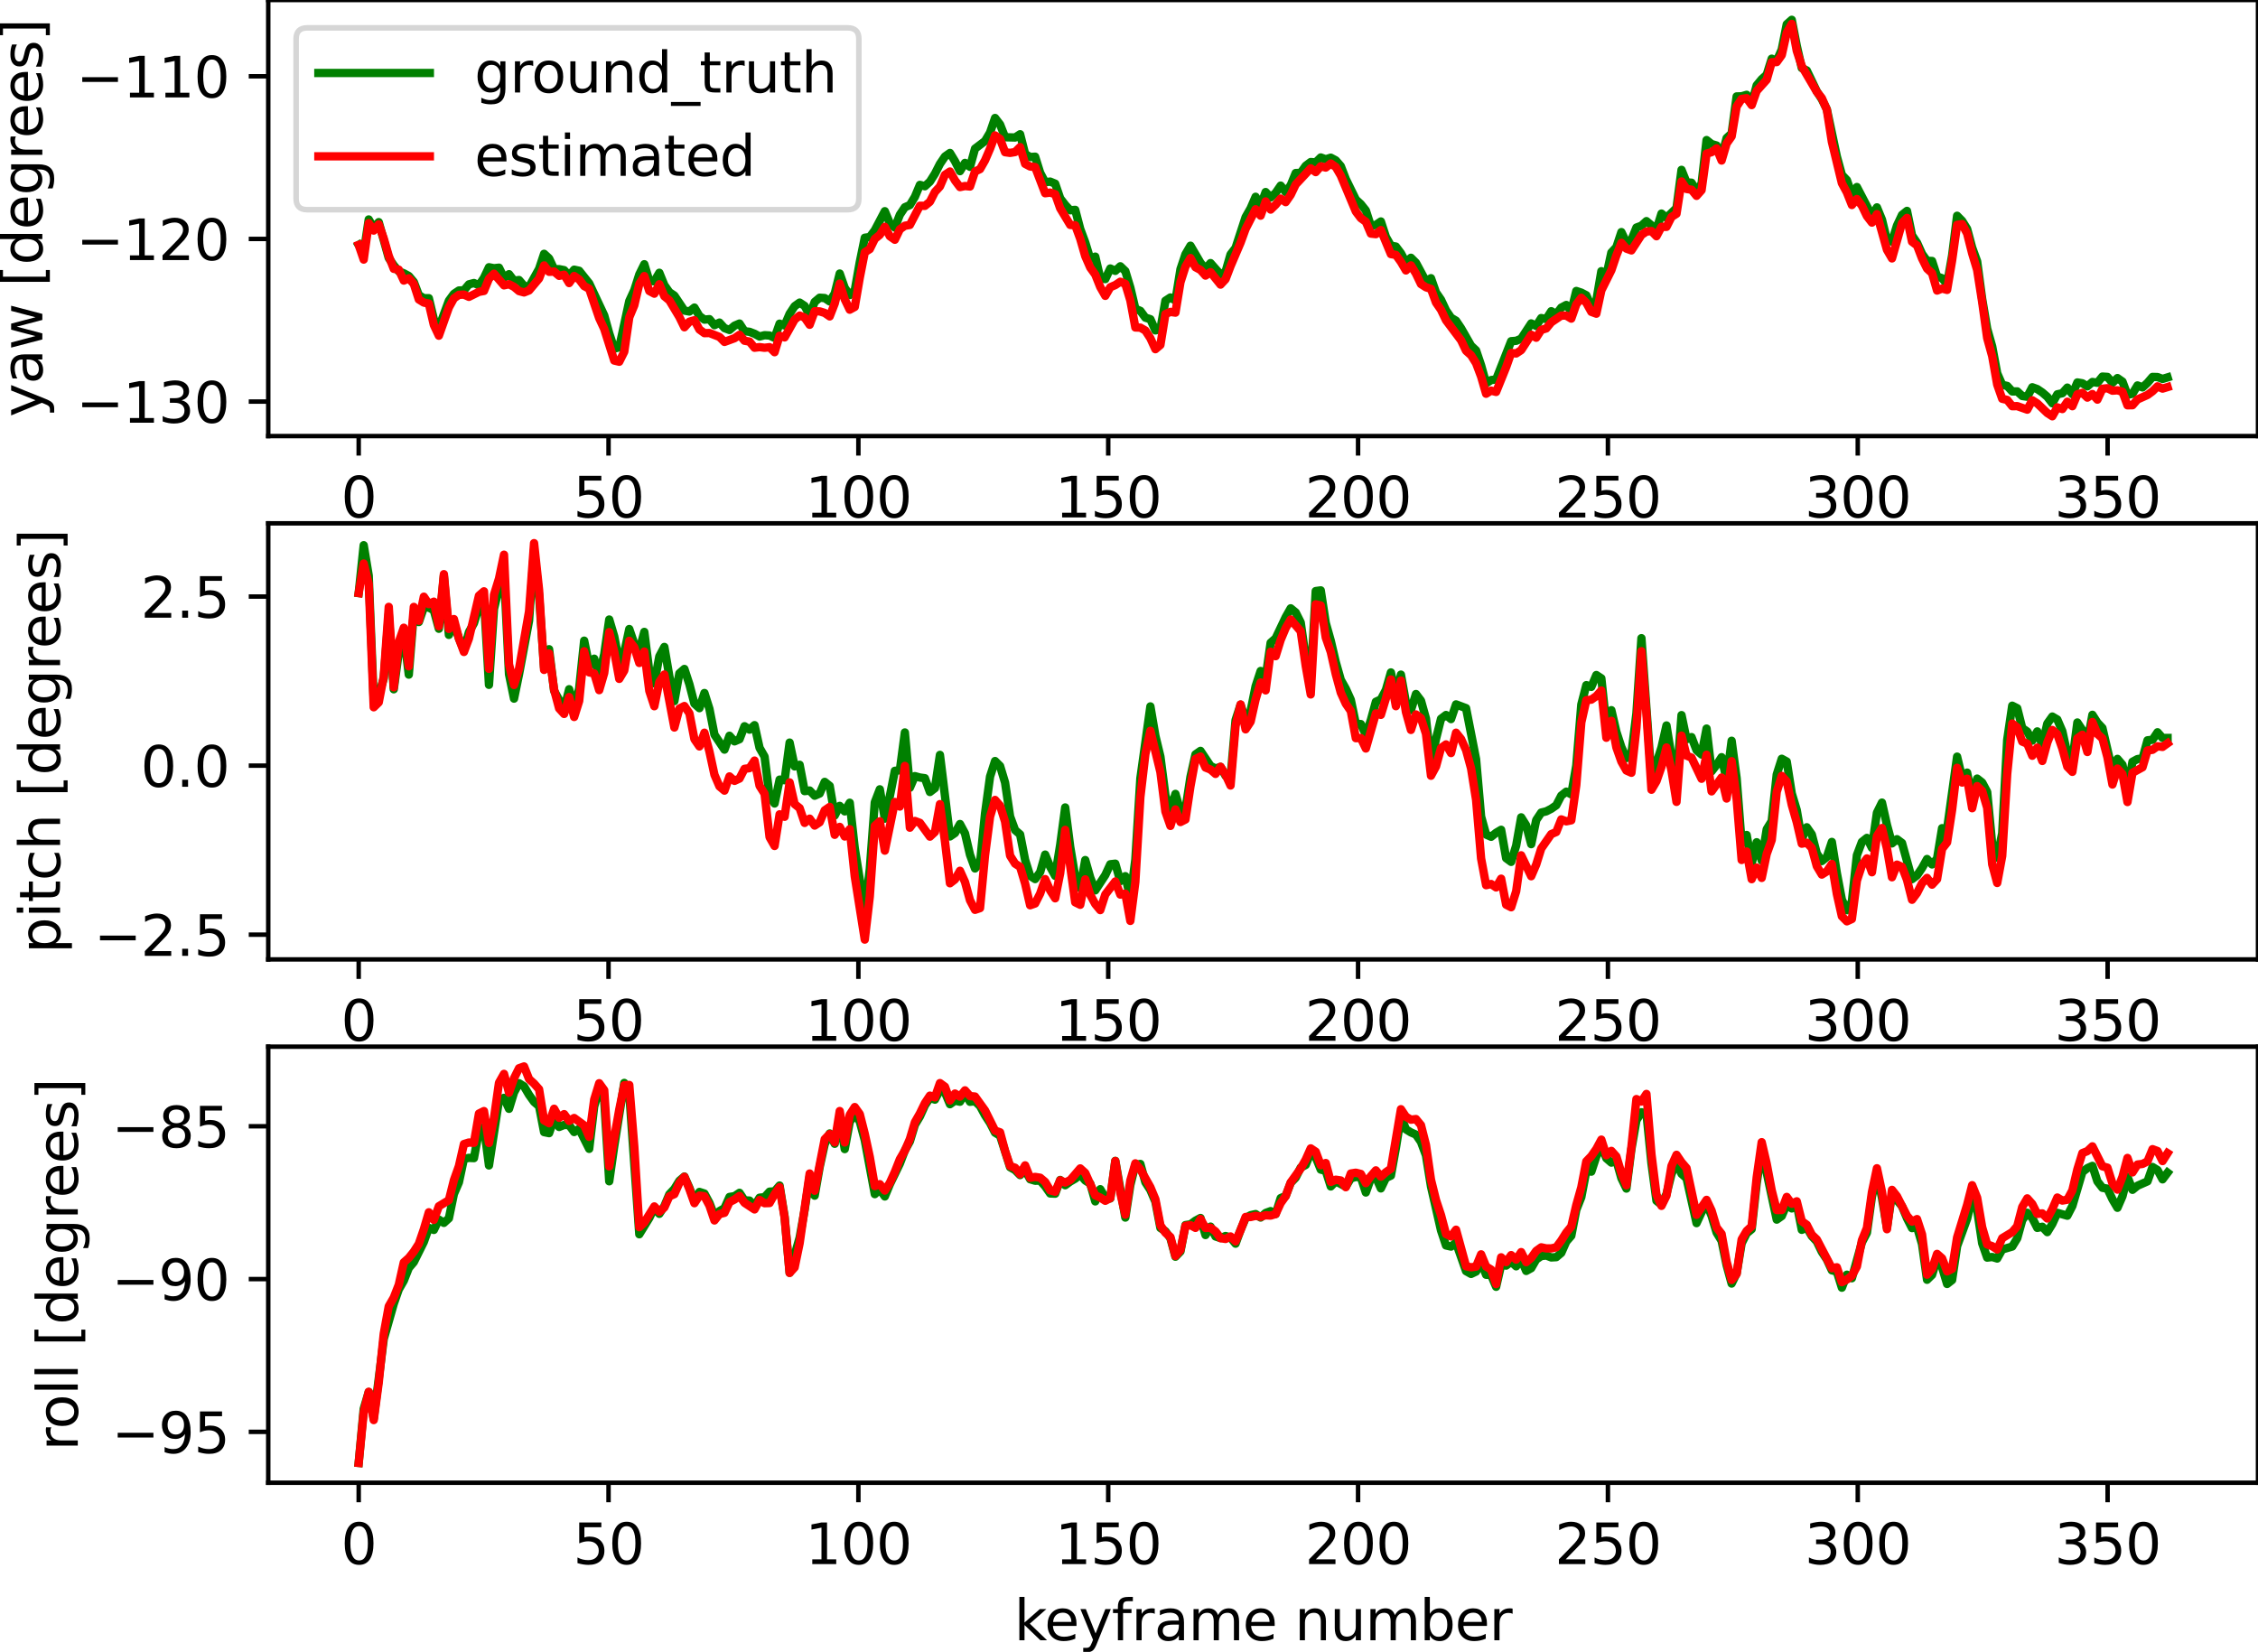 <?xml version="1.0" encoding="utf-8" standalone="no"?>
<!DOCTYPE svg PUBLIC "-//W3C//DTD SVG 1.1//EN"
  "http://www.w3.org/Graphics/SVG/1.1/DTD/svg11.dtd">
<svg xmlns:xlink="http://www.w3.org/1999/xlink" width="405.265pt" height="296.468pt" viewBox="0 0 405.265 296.468" xmlns="http://www.w3.org/2000/svg" version="1.1">
 <defs>
  <style type="text/css">*{stroke-linejoin: round; stroke-linecap: butt}</style>
 </defs>
 <g id="figure_1">
  <g id="patch_1">
   <path d="M 0 296.468 
L 405.265 296.468 
L 405.265 0 
L 0 0 
z
" style="fill: #ffffff"/>
  </g>
  <g id="axes_1">
   <g id="patch_2">
    <path d="M 48.145 78.268 
L 405.265 78.268 
L 405.265 -0 
L 48.145 -0 
z
" style="fill: #ffffff"/>
   </g>
   <g id="matplotlib.axis_1">
    <g id="xtick_1">
     <g id="line2d_1">
      <defs>
       <path id="m3afc26ad51" d="M 0 0 
L 0 3.5 
" style="stroke: #000000; stroke-width: 0.8"/>
      </defs>
      <g>
       <use xlink:href="#m3afc26ad51" x="64.378" y="78.268" style="stroke: #000000; stroke-width: 0.8"/>
      </g>
     </g>
     <g id="text_1">
      <!-- 0 -->
      <g transform="translate(61.197 92.867)scale(0.1 -0.1)">
       <defs>
        <path id="DejaVuSans-30" d="M 2034 4250 
Q 1547 4250 1301 3770 
Q 1056 3291 1056 2328 
Q 1056 1369 1301 889 
Q 1547 409 2034 409 
Q 2525 409 2770 889 
Q 3016 1369 3016 2328 
Q 3016 3291 2770 3770 
Q 2525 4250 2034 4250 
z
M 2034 4750 
Q 2819 4750 3233 4129 
Q 3647 3509 3647 2328 
Q 3647 1150 3233 529 
Q 2819 -91 2034 -91 
Q 1250 -91 836 529 
Q 422 1150 422 2328 
Q 422 3509 836 4129 
Q 1250 4750 2034 4750 
z
" transform="scale(0.016)"/>
       </defs>
       <use xlink:href="#DejaVuSans-30"/>
      </g>
     </g>
    </g>
    <g id="xtick_2">
     <g id="line2d_2">
      <g>
       <use xlink:href="#m3afc26ad51" x="109.22" y="78.268" style="stroke: #000000; stroke-width: 0.8"/>
      </g>
     </g>
     <g id="text_2">
      <!-- 50 -->
      <g transform="translate(102.857 92.867)scale(0.1 -0.1)">
       <defs>
        <path id="DejaVuSans-35" d="M 691 4666 
L 3169 4666 
L 3169 4134 
L 1269 4134 
L 1269 2991 
Q 1406 3038 1543 3061 
Q 1681 3084 1819 3084 
Q 2600 3084 3056 2656 
Q 3513 2228 3513 1497 
Q 3513 744 3044 326 
Q 2575 -91 1722 -91 
Q 1428 -91 1123 -41 
Q 819 9 494 109 
L 494 744 
Q 775 591 1075 516 
Q 1375 441 1709 441 
Q 2250 441 2565 725 
Q 2881 1009 2881 1497 
Q 2881 1984 2565 2268 
Q 2250 2553 1709 2553 
Q 1456 2553 1204 2497 
Q 953 2441 691 2322 
L 691 4666 
z
" transform="scale(0.016)"/>
       </defs>
       <use xlink:href="#DejaVuSans-35"/>
       <use xlink:href="#DejaVuSans-30" x="63.623"/>
      </g>
     </g>
    </g>
    <g id="xtick_3">
     <g id="line2d_3">
      <g>
       <use xlink:href="#m3afc26ad51" x="154.062" y="78.268" style="stroke: #000000; stroke-width: 0.8"/>
      </g>
     </g>
     <g id="text_3">
      <!-- 100 -->
      <g transform="translate(144.518 92.867)scale(0.1 -0.1)">
       <defs>
        <path id="DejaVuSans-31" d="M 794 531 
L 1825 531 
L 1825 4091 
L 703 3866 
L 703 4441 
L 1819 4666 
L 2450 4666 
L 2450 531 
L 3481 531 
L 3481 0 
L 794 0 
L 794 531 
z
" transform="scale(0.016)"/>
       </defs>
       <use xlink:href="#DejaVuSans-31"/>
       <use xlink:href="#DejaVuSans-30" x="63.623"/>
       <use xlink:href="#DejaVuSans-30" x="127.246"/>
      </g>
     </g>
    </g>
    <g id="xtick_4">
     <g id="line2d_4">
      <g>
       <use xlink:href="#m3afc26ad51" x="198.903" y="78.268" style="stroke: #000000; stroke-width: 0.8"/>
      </g>
     </g>
     <g id="text_4">
      <!-- 150 -->
      <g transform="translate(189.36 92.867)scale(0.1 -0.1)">
       <use xlink:href="#DejaVuSans-31"/>
       <use xlink:href="#DejaVuSans-35" x="63.623"/>
       <use xlink:href="#DejaVuSans-30" x="127.246"/>
      </g>
     </g>
    </g>
    <g id="xtick_5">
     <g id="line2d_5">
      <g>
       <use xlink:href="#m3afc26ad51" x="243.745" y="78.268" style="stroke: #000000; stroke-width: 0.8"/>
      </g>
     </g>
     <g id="text_5">
      <!-- 200 -->
      <g transform="translate(234.201 92.867)scale(0.1 -0.1)">
       <defs>
        <path id="DejaVuSans-32" d="M 1228 531 
L 3431 531 
L 3431 0 
L 469 0 
L 469 531 
Q 828 903 1448 1529 
Q 2069 2156 2228 2338 
Q 2531 2678 2651 2914 
Q 2772 3150 2772 3378 
Q 2772 3750 2511 3984 
Q 2250 4219 1831 4219 
Q 1534 4219 1204 4116 
Q 875 4013 500 3803 
L 500 4441 
Q 881 4594 1212 4672 
Q 1544 4750 1819 4750 
Q 2544 4750 2975 4387 
Q 3406 4025 3406 3419 
Q 3406 3131 3298 2873 
Q 3191 2616 2906 2266 
Q 2828 2175 2409 1742 
Q 1991 1309 1228 531 
z
" transform="scale(0.016)"/>
       </defs>
       <use xlink:href="#DejaVuSans-32"/>
       <use xlink:href="#DejaVuSans-30" x="63.623"/>
       <use xlink:href="#DejaVuSans-30" x="127.246"/>
      </g>
     </g>
    </g>
    <g id="xtick_6">
     <g id="line2d_6">
      <g>
       <use xlink:href="#m3afc26ad51" x="288.587" y="78.268" style="stroke: #000000; stroke-width: 0.8"/>
      </g>
     </g>
     <g id="text_6">
      <!-- 250 -->
      <g transform="translate(279.043 92.867)scale(0.1 -0.1)">
       <use xlink:href="#DejaVuSans-32"/>
       <use xlink:href="#DejaVuSans-35" x="63.623"/>
       <use xlink:href="#DejaVuSans-30" x="127.246"/>
      </g>
     </g>
    </g>
    <g id="xtick_7">
     <g id="line2d_7">
      <g>
       <use xlink:href="#m3afc26ad51" x="333.429" y="78.268" style="stroke: #000000; stroke-width: 0.8"/>
      </g>
     </g>
     <g id="text_7">
      <!-- 300 -->
      <g transform="translate(323.885 92.867)scale(0.1 -0.1)">
       <defs>
        <path id="DejaVuSans-33" d="M 2597 2516 
Q 3050 2419 3304 2112 
Q 3559 1806 3559 1356 
Q 3559 666 3084 287 
Q 2609 -91 1734 -91 
Q 1441 -91 1130 -33 
Q 819 25 488 141 
L 488 750 
Q 750 597 1062 519 
Q 1375 441 1716 441 
Q 2309 441 2620 675 
Q 2931 909 2931 1356 
Q 2931 1769 2642 2001 
Q 2353 2234 1838 2234 
L 1294 2234 
L 1294 2753 
L 1863 2753 
Q 2328 2753 2575 2939 
Q 2822 3125 2822 3475 
Q 2822 3834 2567 4026 
Q 2313 4219 1838 4219 
Q 1578 4219 1281 4162 
Q 984 4106 628 3988 
L 628 4550 
Q 988 4650 1302 4700 
Q 1616 4750 1894 4750 
Q 2613 4750 3031 4423 
Q 3450 4097 3450 3541 
Q 3450 3153 3228 2886 
Q 3006 2619 2597 2516 
z
" transform="scale(0.016)"/>
       </defs>
       <use xlink:href="#DejaVuSans-33"/>
       <use xlink:href="#DejaVuSans-30" x="63.623"/>
       <use xlink:href="#DejaVuSans-30" x="127.246"/>
      </g>
     </g>
    </g>
    <g id="xtick_8">
     <g id="line2d_8">
      <g>
       <use xlink:href="#m3afc26ad51" x="378.271" y="78.268" style="stroke: #000000; stroke-width: 0.8"/>
      </g>
     </g>
     <g id="text_8">
      <!-- 350 -->
      <g transform="translate(368.727 92.867)scale(0.1 -0.1)">
       <use xlink:href="#DejaVuSans-33"/>
       <use xlink:href="#DejaVuSans-35" x="63.623"/>
       <use xlink:href="#DejaVuSans-30" x="127.246"/>
      </g>
     </g>
    </g>
    <g id="text_9">
     <!-- keyframe number -->
     <g transform="translate(182.026 106.545)scale(0.1 -0.1)">
      <defs>
       <path id="DejaVuSans-6b" d="M 581 4863 
L 1159 4863 
L 1159 1991 
L 2875 3500 
L 3609 3500 
L 1753 1863 
L 3688 0 
L 2938 0 
L 1159 1709 
L 1159 0 
L 581 0 
L 581 4863 
z
" transform="scale(0.016)"/>
       <path id="DejaVuSans-65" d="M 3597 1894 
L 3597 1613 
L 953 1613 
Q 991 1019 1311 708 
Q 1631 397 2203 397 
Q 2534 397 2845 478 
Q 3156 559 3463 722 
L 3463 178 
Q 3153 47 2828 -22 
Q 2503 -91 2169 -91 
Q 1331 -91 842 396 
Q 353 884 353 1716 
Q 353 2575 817 3079 
Q 1281 3584 2069 3584 
Q 2775 3584 3186 3129 
Q 3597 2675 3597 1894 
z
M 3022 2063 
Q 3016 2534 2758 2815 
Q 2500 3097 2075 3097 
Q 1594 3097 1305 2825 
Q 1016 2553 972 2059 
L 3022 2063 
z
" transform="scale(0.016)"/>
       <path id="DejaVuSans-79" d="M 2059 -325 
Q 1816 -950 1584 -1140 
Q 1353 -1331 966 -1331 
L 506 -1331 
L 506 -850 
L 844 -850 
Q 1081 -850 1212 -737 
Q 1344 -625 1503 -206 
L 1606 56 
L 191 3500 
L 800 3500 
L 1894 763 
L 2988 3500 
L 3597 3500 
L 2059 -325 
z
" transform="scale(0.016)"/>
       <path id="DejaVuSans-66" d="M 2375 4863 
L 2375 4384 
L 1825 4384 
Q 1516 4384 1395 4259 
Q 1275 4134 1275 3809 
L 1275 3500 
L 2222 3500 
L 2222 3053 
L 1275 3053 
L 1275 0 
L 697 0 
L 697 3053 
L 147 3053 
L 147 3500 
L 697 3500 
L 697 3744 
Q 697 4328 969 4595 
Q 1241 4863 1831 4863 
L 2375 4863 
z
" transform="scale(0.016)"/>
       <path id="DejaVuSans-72" d="M 2631 2963 
Q 2534 3019 2420 3045 
Q 2306 3072 2169 3072 
Q 1681 3072 1420 2755 
Q 1159 2438 1159 1844 
L 1159 0 
L 581 0 
L 581 3500 
L 1159 3500 
L 1159 2956 
Q 1341 3275 1631 3429 
Q 1922 3584 2338 3584 
Q 2397 3584 2469 3576 
Q 2541 3569 2628 3553 
L 2631 2963 
z
" transform="scale(0.016)"/>
       <path id="DejaVuSans-61" d="M 2194 1759 
Q 1497 1759 1228 1600 
Q 959 1441 959 1056 
Q 959 750 1161 570 
Q 1363 391 1709 391 
Q 2188 391 2477 730 
Q 2766 1069 2766 1631 
L 2766 1759 
L 2194 1759 
z
M 3341 1997 
L 3341 0 
L 2766 0 
L 2766 531 
Q 2569 213 2275 61 
Q 1981 -91 1556 -91 
Q 1019 -91 701 211 
Q 384 513 384 1019 
Q 384 1609 779 1909 
Q 1175 2209 1959 2209 
L 2766 2209 
L 2766 2266 
Q 2766 2663 2505 2880 
Q 2244 3097 1772 3097 
Q 1472 3097 1187 3025 
Q 903 2953 641 2809 
L 641 3341 
Q 956 3463 1253 3523 
Q 1550 3584 1831 3584 
Q 2591 3584 2966 3190 
Q 3341 2797 3341 1997 
z
" transform="scale(0.016)"/>
       <path id="DejaVuSans-6d" d="M 3328 2828 
Q 3544 3216 3844 3400 
Q 4144 3584 4550 3584 
Q 5097 3584 5394 3201 
Q 5691 2819 5691 2113 
L 5691 0 
L 5113 0 
L 5113 2094 
Q 5113 2597 4934 2840 
Q 4756 3084 4391 3084 
Q 3944 3084 3684 2787 
Q 3425 2491 3425 1978 
L 3425 0 
L 2847 0 
L 2847 2094 
Q 2847 2600 2669 2842 
Q 2491 3084 2119 3084 
Q 1678 3084 1418 2786 
Q 1159 2488 1159 1978 
L 1159 0 
L 581 0 
L 581 3500 
L 1159 3500 
L 1159 2956 
Q 1356 3278 1631 3431 
Q 1906 3584 2284 3584 
Q 2666 3584 2933 3390 
Q 3200 3197 3328 2828 
z
" transform="scale(0.016)"/>
       <path id="DejaVuSans-20" transform="scale(0.016)"/>
       <path id="DejaVuSans-6e" d="M 3513 2113 
L 3513 0 
L 2938 0 
L 2938 2094 
Q 2938 2591 2744 2837 
Q 2550 3084 2163 3084 
Q 1697 3084 1428 2787 
Q 1159 2491 1159 1978 
L 1159 0 
L 581 0 
L 581 3500 
L 1159 3500 
L 1159 2956 
Q 1366 3272 1645 3428 
Q 1925 3584 2291 3584 
Q 2894 3584 3203 3211 
Q 3513 2838 3513 2113 
z
" transform="scale(0.016)"/>
       <path id="DejaVuSans-75" d="M 544 1381 
L 544 3500 
L 1119 3500 
L 1119 1403 
Q 1119 906 1312 657 
Q 1506 409 1894 409 
Q 2359 409 2629 706 
Q 2900 1003 2900 1516 
L 2900 3500 
L 3475 3500 
L 3475 0 
L 2900 0 
L 2900 538 
Q 2691 219 2414 64 
Q 2138 -91 1772 -91 
Q 1169 -91 856 284 
Q 544 659 544 1381 
z
M 1991 3584 
L 1991 3584 
z
" transform="scale(0.016)"/>
       <path id="DejaVuSans-62" d="M 3116 1747 
Q 3116 2381 2855 2742 
Q 2594 3103 2138 3103 
Q 1681 3103 1420 2742 
Q 1159 2381 1159 1747 
Q 1159 1113 1420 752 
Q 1681 391 2138 391 
Q 2594 391 2855 752 
Q 3116 1113 3116 1747 
z
M 1159 2969 
Q 1341 3281 1617 3432 
Q 1894 3584 2278 3584 
Q 2916 3584 3314 3078 
Q 3713 2572 3713 1747 
Q 3713 922 3314 415 
Q 2916 -91 2278 -91 
Q 1894 -91 1617 61 
Q 1341 213 1159 525 
L 1159 0 
L 581 0 
L 581 4863 
L 1159 4863 
L 1159 2969 
z
" transform="scale(0.016)"/>
      </defs>
      <use xlink:href="#DejaVuSans-6b"/>
      <use xlink:href="#DejaVuSans-65" x="54.285"/>
      <use xlink:href="#DejaVuSans-79" x="115.809"/>
      <use xlink:href="#DejaVuSans-66" x="174.988"/>
      <use xlink:href="#DejaVuSans-72" x="210.193"/>
      <use xlink:href="#DejaVuSans-61" x="251.307"/>
      <use xlink:href="#DejaVuSans-6d" x="312.586"/>
      <use xlink:href="#DejaVuSans-65" x="409.998"/>
      <use xlink:href="#DejaVuSans-20" x="471.521"/>
      <use xlink:href="#DejaVuSans-6e" x="503.309"/>
      <use xlink:href="#DejaVuSans-75" x="566.688"/>
      <use xlink:href="#DejaVuSans-6d" x="630.066"/>
      <use xlink:href="#DejaVuSans-62" x="727.479"/>
      <use xlink:href="#DejaVuSans-65" x="790.955"/>
      <use xlink:href="#DejaVuSans-72" x="852.479"/>
     </g>
    </g>
   </g>
   <g id="matplotlib.axis_2">
    <g id="ytick_1">
     <g id="line2d_9">
      <defs>
       <path id="m3a4f8c9976" d="M 0 0 
L -3.5 0 
" style="stroke: #000000; stroke-width: 0.8"/>
      </defs>
      <g>
       <use xlink:href="#m3a4f8c9976" x="48.145" y="72.069" style="stroke: #000000; stroke-width: 0.8"/>
      </g>
     </g>
     <g id="text_10">
      <!-- −130 -->
      <g transform="translate(13.678 75.868)scale(0.1 -0.1)">
       <defs>
        <path id="DejaVuSans-2212" d="M 678 2272 
L 4684 2272 
L 4684 1741 
L 678 1741 
L 678 2272 
z
" transform="scale(0.016)"/>
       </defs>
       <use xlink:href="#DejaVuSans-2212"/>
       <use xlink:href="#DejaVuSans-31" x="83.789"/>
       <use xlink:href="#DejaVuSans-33" x="147.412"/>
       <use xlink:href="#DejaVuSans-30" x="211.035"/>
      </g>
     </g>
    </g>
    <g id="ytick_2">
     <g id="line2d_10">
      <g>
       <use xlink:href="#m3a4f8c9976" x="48.145" y="42.879" style="stroke: #000000; stroke-width: 0.8"/>
      </g>
     </g>
     <g id="text_11">
      <!-- −120 -->
      <g transform="translate(13.678 46.678)scale(0.1 -0.1)">
       <use xlink:href="#DejaVuSans-2212"/>
       <use xlink:href="#DejaVuSans-31" x="83.789"/>
       <use xlink:href="#DejaVuSans-32" x="147.412"/>
       <use xlink:href="#DejaVuSans-30" x="211.035"/>
      </g>
     </g>
    </g>
    <g id="ytick_3">
     <g id="line2d_11">
      <g>
       <use xlink:href="#m3a4f8c9976" x="48.145" y="13.688" style="stroke: #000000; stroke-width: 0.8"/>
      </g>
     </g>
     <g id="text_12">
      <!-- −110 -->
      <g transform="translate(13.678 17.488)scale(0.1 -0.1)">
       <use xlink:href="#DejaVuSans-2212"/>
       <use xlink:href="#DejaVuSans-31" x="83.789"/>
       <use xlink:href="#DejaVuSans-31" x="147.412"/>
       <use xlink:href="#DejaVuSans-30" x="211.035"/>
      </g>
     </g>
    </g>
    <g id="text_13">
     <!-- yaw [degrees] -->
     <g transform="translate(7.598 74.863)rotate(-90)scale(0.1 -0.1)">
      <defs>
       <path id="DejaVuSans-77" d="M 269 3500 
L 844 3500 
L 1563 769 
L 2278 3500 
L 2956 3500 
L 3675 769 
L 4391 3500 
L 4966 3500 
L 4050 0 
L 3372 0 
L 2619 2869 
L 1863 0 
L 1184 0 
L 269 3500 
z
" transform="scale(0.016)"/>
       <path id="DejaVuSans-5b" d="M 550 4863 
L 1875 4863 
L 1875 4416 
L 1125 4416 
L 1125 -397 
L 1875 -397 
L 1875 -844 
L 550 -844 
L 550 4863 
z
" transform="scale(0.016)"/>
       <path id="DejaVuSans-64" d="M 2906 2969 
L 2906 4863 
L 3481 4863 
L 3481 0 
L 2906 0 
L 2906 525 
Q 2725 213 2448 61 
Q 2172 -91 1784 -91 
Q 1150 -91 751 415 
Q 353 922 353 1747 
Q 353 2572 751 3078 
Q 1150 3584 1784 3584 
Q 2172 3584 2448 3432 
Q 2725 3281 2906 2969 
z
M 947 1747 
Q 947 1113 1208 752 
Q 1469 391 1925 391 
Q 2381 391 2643 752 
Q 2906 1113 2906 1747 
Q 2906 2381 2643 2742 
Q 2381 3103 1925 3103 
Q 1469 3103 1208 2742 
Q 947 2381 947 1747 
z
" transform="scale(0.016)"/>
       <path id="DejaVuSans-67" d="M 2906 1791 
Q 2906 2416 2648 2759 
Q 2391 3103 1925 3103 
Q 1463 3103 1205 2759 
Q 947 2416 947 1791 
Q 947 1169 1205 825 
Q 1463 481 1925 481 
Q 2391 481 2648 825 
Q 2906 1169 2906 1791 
z
M 3481 434 
Q 3481 -459 3084 -895 
Q 2688 -1331 1869 -1331 
Q 1566 -1331 1297 -1286 
Q 1028 -1241 775 -1147 
L 775 -588 
Q 1028 -725 1275 -790 
Q 1522 -856 1778 -856 
Q 2344 -856 2625 -561 
Q 2906 -266 2906 331 
L 2906 616 
Q 2728 306 2450 153 
Q 2172 0 1784 0 
Q 1141 0 747 490 
Q 353 981 353 1791 
Q 353 2603 747 3093 
Q 1141 3584 1784 3584 
Q 2172 3584 2450 3431 
Q 2728 3278 2906 2969 
L 2906 3500 
L 3481 3500 
L 3481 434 
z
" transform="scale(0.016)"/>
       <path id="DejaVuSans-73" d="M 2834 3397 
L 2834 2853 
Q 2591 2978 2328 3040 
Q 2066 3103 1784 3103 
Q 1356 3103 1142 2972 
Q 928 2841 928 2578 
Q 928 2378 1081 2264 
Q 1234 2150 1697 2047 
L 1894 2003 
Q 2506 1872 2764 1633 
Q 3022 1394 3022 966 
Q 3022 478 2636 193 
Q 2250 -91 1575 -91 
Q 1294 -91 989 -36 
Q 684 19 347 128 
L 347 722 
Q 666 556 975 473 
Q 1284 391 1588 391 
Q 1994 391 2212 530 
Q 2431 669 2431 922 
Q 2431 1156 2273 1281 
Q 2116 1406 1581 1522 
L 1381 1569 
Q 847 1681 609 1914 
Q 372 2147 372 2553 
Q 372 3047 722 3315 
Q 1072 3584 1716 3584 
Q 2034 3584 2315 3537 
Q 2597 3491 2834 3397 
z
" transform="scale(0.016)"/>
       <path id="DejaVuSans-5d" d="M 1947 4863 
L 1947 -844 
L 622 -844 
L 622 -397 
L 1369 -397 
L 1369 4416 
L 622 4416 
L 622 4863 
L 1947 4863 
z
" transform="scale(0.016)"/>
      </defs>
      <use xlink:href="#DejaVuSans-79"/>
      <use xlink:href="#DejaVuSans-61" x="59.18"/>
      <use xlink:href="#DejaVuSans-77" x="120.459"/>
      <use xlink:href="#DejaVuSans-20" x="202.246"/>
      <use xlink:href="#DejaVuSans-5b" x="234.033"/>
      <use xlink:href="#DejaVuSans-64" x="273.047"/>
      <use xlink:href="#DejaVuSans-65" x="336.523"/>
      <use xlink:href="#DejaVuSans-67" x="398.047"/>
      <use xlink:href="#DejaVuSans-72" x="461.523"/>
      <use xlink:href="#DejaVuSans-65" x="500.387"/>
      <use xlink:href="#DejaVuSans-65" x="561.91"/>
      <use xlink:href="#DejaVuSans-73" x="623.434"/>
      <use xlink:href="#DejaVuSans-5d" x="675.533"/>
     </g>
    </g>
   </g>
   <g id="line2d_12">
    <path d="M 64.378 43.966 
L 65.277 45.423 
L 66.177 39.389 
L 67.076 40.925 
L 67.975 39.869 
L 69.774 46.306 
L 70.673 47.622 
L 71.573 48.693 
L 72.472 49.051 
L 73.371 49.534 
L 74.271 50.604 
L 75.17 52.969 
L 76.069 53.526 
L 76.969 53.52 
L 77.868 57.304 
L 78.767 58.822 
L 80.566 53.967 
L 81.465 52.738 
L 82.364 52.142 
L 83.264 52.101 
L 84.163 51.033 
L 85.062 50.797 
L 85.962 51.204 
L 86.861 49.866 
L 87.76 47.965 
L 88.66 48.141 
L 89.559 48.043 
L 90.458 49.857 
L 91.358 49.211 
L 92.257 50.381 
L 93.156 50.26 
L 94.056 51.299 
L 94.955 51.488 
L 96.754 48.254 
L 97.653 45.553 
L 98.552 46.379 
L 99.452 48.314 
L 100.351 48.31 
L 101.25 48.484 
L 102.149 49.474 
L 103.049 48.404 
L 103.948 48.598 
L 105.747 50.849 
L 108.445 56.606 
L 109.344 59.835 
L 110.243 62.572 
L 111.143 62.332 
L 112.941 54.026 
L 113.841 52.069 
L 114.74 49.249 
L 115.639 47.424 
L 116.539 50.416 
L 117.438 50.488 
L 118.337 48.958 
L 119.237 51.173 
L 120.136 52.446 
L 121.035 53.05 
L 122.834 55.74 
L 123.733 55.909 
L 124.632 55.201 
L 125.532 56.723 
L 126.431 57.364 
L 127.33 57.282 
L 128.23 58.359 
L 129.129 57.898 
L 130.028 58.887 
L 130.928 59.22 
L 131.827 58.453 
L 132.726 58.069 
L 133.626 59.445 
L 134.525 59.554 
L 135.424 59.902 
L 136.324 60.396 
L 137.223 60.162 
L 138.122 60.214 
L 139.022 60.635 
L 139.921 58.091 
L 140.82 58.415 
L 141.72 56.319 
L 142.619 54.956 
L 143.518 54.309 
L 144.418 54.902 
L 145.317 56.571 
L 146.216 54.19 
L 147.115 53.434 
L 148.015 53.495 
L 148.914 54.096 
L 149.813 52.682 
L 150.713 49.094 
L 151.612 51.667 
L 152.511 52.954 
L 153.411 52.106 
L 154.31 47.06 
L 155.209 42.67 
L 156.109 42.54 
L 157.008 41.328 
L 158.807 37.907 
L 159.706 40.072 
L 160.605 40.838 
L 161.505 38.541 
L 162.404 37.196 
L 163.303 36.807 
L 164.203 35.327 
L 165.102 33.183 
L 166.001 33.425 
L 166.901 32.603 
L 167.8 31.181 
L 168.699 29.419 
L 169.598 28.09 
L 170.498 27.453 
L 171.397 28.934 
L 172.296 30.714 
L 173.196 29.238 
L 174.095 29.94 
L 174.994 26.679 
L 176.793 25.314 
L 177.692 23.793 
L 178.592 21.177 
L 179.491 22.341 
L 180.39 24.632 
L 182.189 24.678 
L 183.088 24.095 
L 183.988 27.633 
L 184.887 28.186 
L 185.786 28.123 
L 186.686 31.009 
L 187.585 32.708 
L 188.484 32.595 
L 189.384 32.965 
L 190.283 35.6 
L 191.182 36.773 
L 192.081 37.735 
L 192.981 37.666 
L 193.88 41.091 
L 194.779 43.511 
L 195.679 46.464 
L 196.578 46.061 
L 197.477 49.926 
L 198.377 50.087 
L 199.276 48.19 
L 200.175 48.612 
L 201.075 47.795 
L 201.974 48.654 
L 202.873 51.622 
L 203.773 55.422 
L 204.672 55.795 
L 205.571 57.008 
L 206.471 57.29 
L 207.37 59.296 
L 208.269 59.076 
L 209.169 53.978 
L 210.068 53.391 
L 210.967 53.927 
L 211.867 48.324 
L 212.766 45.635 
L 213.665 44.1 
L 215.464 47.174 
L 216.363 48.272 
L 217.262 47.217 
L 219.061 49.262 
L 219.96 48.769 
L 220.86 45.657 
L 221.759 44.486 
L 223.558 38.979 
L 224.457 37.388 
L 225.356 35.318 
L 226.256 36.913 
L 227.155 34.47 
L 228.054 35.437 
L 228.954 34.618 
L 229.853 33.316 
L 230.752 34.458 
L 231.652 33.242 
L 232.551 31.057 
L 233.45 31.027 
L 234.35 29.758 
L 235.249 29.082 
L 236.148 29.15 
L 237.047 28.262 
L 237.947 28.59 
L 238.846 28.302 
L 239.745 28.779 
L 240.645 29.814 
L 241.544 32.145 
L 243.343 35.812 
L 244.242 36.64 
L 245.141 37.767 
L 246.041 40.552 
L 246.94 40.358 
L 247.839 39.751 
L 248.739 42.507 
L 249.638 44.094 
L 250.537 44.253 
L 251.437 45.449 
L 252.336 47.129 
L 253.235 46.267 
L 254.135 47.162 
L 255.933 50.506 
L 256.833 49.933 
L 257.732 52.486 
L 258.631 53.795 
L 259.53 55.707 
L 260.43 57.021 
L 261.329 57.562 
L 262.228 58.897 
L 264.027 62.042 
L 264.926 62.889 
L 265.826 65.556 
L 266.725 68.796 
L 267.624 68.214 
L 268.524 68.099 
L 271.222 61.239 
L 272.121 61.168 
L 273.02 60.787 
L 274.819 58.045 
L 275.718 58.503 
L 276.618 57.085 
L 277.517 57.265 
L 278.416 55.856 
L 279.316 56.384 
L 280.215 55.209 
L 281.114 54.735 
L 282.013 55.849 
L 282.913 52.224 
L 283.812 52.521 
L 284.711 52.992 
L 285.611 55.038 
L 286.51 53.935 
L 287.409 48.673 
L 288.309 49.449 
L 289.208 45.328 
L 290.107 44.363 
L 291.007 41.657 
L 291.906 43.55 
L 292.805 43.066 
L 293.705 40.841 
L 294.604 40.507 
L 295.503 39.688 
L 297.302 41.194 
L 298.201 38.335 
L 299.101 39.085 
L 300.899 37.341 
L 301.799 30.486 
L 302.698 32.731 
L 303.597 32.794 
L 304.496 34.24 
L 305.396 32.975 
L 306.295 25.14 
L 307.194 25.854 
L 308.094 26.118 
L 308.993 28.168 
L 309.892 24.782 
L 310.792 23.961 
L 311.691 17.309 
L 312.59 17.283 
L 313.49 17.018 
L 314.389 18.673 
L 315.288 15.316 
L 316.188 14.226 
L 317.087 13.411 
L 317.986 10.537 
L 318.886 10.922 
L 319.785 8.894 
L 320.684 4.358 
L 321.584 3.558 
L 322.483 8.212 
L 323.382 12.214 
L 324.282 12.648 
L 326.08 16.403 
L 326.979 17.812 
L 327.879 19.6 
L 329.677 28.084 
L 330.577 31.388 
L 331.476 32.322 
L 332.375 34.909 
L 333.275 33.568 
L 335.973 38.732 
L 336.872 37.22 
L 337.771 39.407 
L 338.671 43.091 
L 339.57 43.364 
L 340.469 40.493 
L 341.369 38.571 
L 342.268 37.852 
L 343.167 42.233 
L 344.067 43.567 
L 344.966 45.565 
L 345.865 46.814 
L 346.765 46.841 
L 347.664 49.623 
L 348.563 49.937 
L 349.463 51.015 
L 350.362 45.873 
L 351.261 38.725 
L 352.16 39.636 
L 353.06 41.075 
L 353.959 44.439 
L 354.858 46.909 
L 355.758 53.651 
L 356.657 58.993 
L 357.556 62.171 
L 358.456 66.997 
L 359.355 69.061 
L 360.254 69.27 
L 361.154 70.25 
L 362.053 70.245 
L 362.952 71.073 
L 363.852 71.2 
L 364.751 69.505 
L 365.65 69.83 
L 366.55 70.441 
L 367.449 71.213 
L 368.348 72.379 
L 369.248 70.767 
L 370.147 70.576 
L 371.046 69.568 
L 371.946 70.747 
L 372.845 68.641 
L 373.744 68.791 
L 374.643 69.335 
L 375.543 68.556 
L 376.442 68.701 
L 377.341 67.588 
L 378.241 67.646 
L 379.14 68.704 
L 380.039 67.857 
L 380.939 68.486 
L 381.838 70.878 
L 382.737 70.664 
L 383.637 69.179 
L 384.536 69.528 
L 385.435 68.701 
L 386.335 67.649 
L 387.234 67.671 
L 388.133 68.01 
L 389.033 67.733 
L 389.033 67.733 
" clip-path="url(#pd962917b71)" style="fill: none; stroke: #008000; stroke-width: 1.5; stroke-linecap: square"/>
   </g>
   <g id="line2d_13">
    <path d="M 64.378 43.966 
L 65.277 46.584 
L 66.177 40.049 
L 67.076 41.38 
L 67.975 40.258 
L 68.875 42.803 
L 69.774 45.93 
L 70.673 48.247 
L 71.573 48.398 
L 72.472 50.353 
L 73.371 49.952 
L 74.271 50.965 
L 75.17 53.743 
L 76.069 54.304 
L 76.969 54.491 
L 77.868 58.333 
L 78.767 60.248 
L 80.566 55.179 
L 81.465 53.55 
L 82.364 52.915 
L 83.264 52.872 
L 84.163 53.275 
L 85.962 52.381 
L 86.861 52.216 
L 87.76 50.007 
L 88.66 49.125 
L 90.458 51.21 
L 91.358 51.011 
L 92.257 51.484 
L 93.156 52.241 
L 94.056 52.484 
L 94.955 52.125 
L 96.754 49.986 
L 97.653 47.643 
L 98.552 48.784 
L 99.452 48.74 
L 100.351 49.503 
L 101.25 49.309 
L 102.149 50.802 
L 103.049 49.534 
L 103.948 50.155 
L 104.847 51.34 
L 105.747 51.827 
L 107.545 57.102 
L 108.445 59.033 
L 110.243 64.708 
L 111.143 64.921 
L 112.042 63.125 
L 112.941 56.947 
L 113.841 54.797 
L 114.74 50.963 
L 115.639 49.549 
L 116.539 52.223 
L 117.438 52.704 
L 118.337 51.009 
L 119.237 53.163 
L 120.136 53.907 
L 121.935 56.9 
L 122.834 58.736 
L 123.733 57.739 
L 124.632 57.474 
L 125.532 59.138 
L 126.431 59.792 
L 127.33 59.769 
L 129.129 60.466 
L 130.028 61.365 
L 131.827 60.705 
L 132.726 60.086 
L 133.626 61.151 
L 134.525 61.305 
L 135.424 62.409 
L 136.324 62.3 
L 137.223 62.416 
L 138.122 62.31 
L 139.022 63.211 
L 139.921 60.258 
L 140.82 60.554 
L 142.619 57.354 
L 143.518 56.637 
L 144.418 56.993 
L 145.317 58.287 
L 146.216 55.856 
L 147.115 55.885 
L 148.015 56.16 
L 148.914 56.784 
L 149.813 54.481 
L 150.713 50.896 
L 151.612 53.708 
L 152.511 55.579 
L 153.411 55.086 
L 154.31 49.848 
L 155.209 45.278 
L 156.109 44.706 
L 157.008 42.874 
L 157.907 42.149 
L 158.807 40.709 
L 159.706 42.396 
L 160.605 43.027 
L 161.505 41.154 
L 162.404 40.514 
L 163.303 40.371 
L 165.102 36.927 
L 166.001 36.945 
L 166.901 36.21 
L 167.8 34.446 
L 168.699 33.471 
L 169.598 31.378 
L 170.498 30.785 
L 171.397 32.378 
L 172.296 33.574 
L 173.196 33.387 
L 174.095 33.472 
L 174.994 30.775 
L 175.894 30.351 
L 176.793 28.777 
L 177.692 26.684 
L 178.592 24.306 
L 179.491 24.945 
L 180.39 27.314 
L 181.29 27.439 
L 182.189 27.29 
L 183.088 26.402 
L 183.988 29.406 
L 184.887 29.883 
L 185.786 29.986 
L 187.585 34.678 
L 188.484 34.565 
L 189.384 34.85 
L 190.283 37.384 
L 192.081 40.365 
L 192.981 40.427 
L 193.88 42.862 
L 194.779 45.977 
L 195.679 48.028 
L 196.578 49.274 
L 197.477 51.522 
L 198.377 53.098 
L 199.276 51.546 
L 200.175 51.163 
L 201.075 50.565 
L 201.974 50.945 
L 202.873 53.921 
L 203.773 58.772 
L 204.672 58.802 
L 205.571 59.321 
L 206.471 60.705 
L 207.37 62.668 
L 208.269 61.908 
L 209.169 56.37 
L 210.068 55.977 
L 210.967 56.108 
L 211.867 50.647 
L 212.766 47.846 
L 213.665 46.315 
L 214.564 47.959 
L 215.464 48.449 
L 216.363 49.46 
L 217.262 48.843 
L 219.061 51.078 
L 219.96 50.119 
L 220.86 47.763 
L 222.658 43.548 
L 223.558 41.087 
L 225.356 37.557 
L 226.256 38.706 
L 227.155 36.148 
L 228.054 37.613 
L 228.954 36.741 
L 229.853 35.639 
L 230.752 36.276 
L 231.652 34.972 
L 232.551 33.104 
L 235.249 30.211 
L 236.148 30.886 
L 237.047 29.842 
L 237.947 30.071 
L 238.846 29.346 
L 239.745 29.97 
L 240.645 31.511 
L 243.343 37.957 
L 244.242 39.148 
L 245.141 39.8 
L 246.041 41.922 
L 246.94 42.023 
L 247.839 41.29 
L 249.638 45.603 
L 250.537 45.749 
L 251.437 47.012 
L 252.336 48.536 
L 253.235 47.63 
L 254.135 49.103 
L 255.034 50.978 
L 255.933 51.557 
L 256.833 51.849 
L 257.732 54.302 
L 258.631 55.602 
L 259.53 57.475 
L 262.228 61.062 
L 263.128 62.953 
L 264.027 63.755 
L 264.926 65.189 
L 265.826 67.574 
L 266.725 70.665 
L 267.624 70.106 
L 268.524 70.341 
L 270.322 65.897 
L 271.222 63.346 
L 272.121 63.436 
L 273.02 62.841 
L 274.819 60.075 
L 275.718 60.611 
L 276.618 59.212 
L 277.517 58.945 
L 278.416 57.848 
L 280.215 56.631 
L 281.114 56.642 
L 282.013 57.183 
L 282.913 54.625 
L 283.812 53.448 
L 284.711 54.341 
L 285.611 55.968 
L 286.51 56.297 
L 287.409 52.118 
L 289.208 48.501 
L 290.107 45.842 
L 291.007 43.581 
L 291.906 44.621 
L 292.805 44.94 
L 294.604 42.167 
L 295.503 41.559 
L 296.403 41.468 
L 297.302 42.397 
L 298.201 40.709 
L 299.101 40.714 
L 300 38.938 
L 300.899 38.362 
L 301.799 32.566 
L 302.698 33.914 
L 303.597 34.05 
L 304.496 35.15 
L 305.396 34.132 
L 306.295 27.565 
L 307.194 27.316 
L 308.094 26.632 
L 308.993 28.811 
L 309.892 25.754 
L 310.792 24.482 
L 311.691 19.116 
L 312.59 17.755 
L 313.49 17.625 
L 314.389 18.862 
L 315.288 16.319 
L 317.087 14.311 
L 317.986 11.171 
L 318.886 11.14 
L 319.785 9.893 
L 320.684 5.873 
L 321.584 4.29 
L 322.483 9.126 
L 323.382 11.865 
L 326.08 16.472 
L 326.979 17.606 
L 327.879 19.694 
L 328.778 25.431 
L 330.577 32.875 
L 331.476 34.533 
L 332.375 36.793 
L 333.275 35.722 
L 334.174 36.912 
L 335.073 38.785 
L 335.973 39.949 
L 336.872 38.433 
L 338.671 44.832 
L 339.57 46.38 
L 341.369 40.03 
L 342.268 39.113 
L 343.167 43.375 
L 344.067 44.048 
L 344.966 46.391 
L 345.865 48.207 
L 346.765 49.024 
L 347.664 52.146 
L 348.563 51.783 
L 349.463 52.031 
L 350.362 46.749 
L 351.261 40.358 
L 352.16 40.215 
L 353.06 41.905 
L 353.959 45.468 
L 354.858 48.456 
L 355.758 54.195 
L 356.657 60.665 
L 357.556 63.918 
L 358.456 69.015 
L 359.355 71.571 
L 360.254 71.776 
L 361.154 72.904 
L 362.053 72.889 
L 363.852 73.52 
L 364.751 71.837 
L 365.65 72.408 
L 367.449 74.124 
L 368.348 74.711 
L 369.248 73.106 
L 370.147 73.414 
L 371.046 72.102 
L 371.946 72.904 
L 372.845 70.765 
L 373.744 70.504 
L 374.643 71.361 
L 375.543 70.72 
L 376.442 71.721 
L 377.341 69.77 
L 378.241 69.674 
L 379.14 70.117 
L 380.039 70.048 
L 380.939 70.313 
L 381.838 72.739 
L 382.737 72.725 
L 383.637 71.691 
L 385.435 70.884 
L 386.335 70.222 
L 387.234 69.34 
L 388.133 69.743 
L 389.033 69.468 
L 389.033 69.468 
" clip-path="url(#pd962917b71)" style="fill: none; stroke: #ff0000; stroke-width: 1.5; stroke-linecap: square"/>
   </g>
   <g id="patch_3">
    <path d="M 48.145 78.268 
L 48.145 0 
" style="fill: none; stroke: #000000; stroke-width: 0.8; stroke-linejoin: miter; stroke-linecap: square"/>
   </g>
   <g id="patch_4">
    <path d="M 405.265 78.268 
L 405.265 0 
" style="fill: none; stroke: #000000; stroke-width: 0.8; stroke-linejoin: miter; stroke-linecap: square"/>
   </g>
   <g id="patch_5">
    <path d="M 48.145 78.268 
L 405.265 78.268 
" style="fill: none; stroke: #000000; stroke-width: 0.8; stroke-linejoin: miter; stroke-linecap: square"/>
   </g>
   <g id="patch_6">
    <path d="M 48.145 -0 
L 405.265 -0 
" style="fill: none; stroke: #000000; stroke-width: 0.8; stroke-linejoin: miter; stroke-linecap: square"/>
   </g>
   <g id="legend_1">
    <g id="patch_7">
     <path d="M 55.145 37.634 
L 152.148 37.634 
Q 154.148 37.634 154.148 35.634 
L 154.148 7 
Q 154.148 5 152.148 5 
L 55.145 5 
Q 53.145 5 53.145 7 
L 53.145 35.634 
Q 53.145 37.634 55.145 37.634 
z
" style="fill: #ffffff; opacity: 0.8; stroke: #cccccc; stroke-linejoin: miter"/>
    </g>
    <g id="line2d_14">
     <path d="M 57.145 13.098 
L 67.145 13.098 
L 77.145 13.098 
" style="fill: none; stroke: #008000; stroke-width: 1.5; stroke-linecap: square"/>
    </g>
    <g id="text_14">
     <!-- ground_truth -->
     <g transform="translate(85.145 16.598)scale(0.1 -0.1)">
      <defs>
       <path id="DejaVuSans-6f" d="M 1959 3097 
Q 1497 3097 1228 2736 
Q 959 2375 959 1747 
Q 959 1119 1226 758 
Q 1494 397 1959 397 
Q 2419 397 2687 759 
Q 2956 1122 2956 1747 
Q 2956 2369 2687 2733 
Q 2419 3097 1959 3097 
z
M 1959 3584 
Q 2709 3584 3137 3096 
Q 3566 2609 3566 1747 
Q 3566 888 3137 398 
Q 2709 -91 1959 -91 
Q 1206 -91 779 398 
Q 353 888 353 1747 
Q 353 2609 779 3096 
Q 1206 3584 1959 3584 
z
" transform="scale(0.016)"/>
       <path id="DejaVuSans-5f" d="M 3263 -1063 
L 3263 -1509 
L -63 -1509 
L -63 -1063 
L 3263 -1063 
z
" transform="scale(0.016)"/>
       <path id="DejaVuSans-74" d="M 1172 4494 
L 1172 3500 
L 2356 3500 
L 2356 3053 
L 1172 3053 
L 1172 1153 
Q 1172 725 1289 603 
Q 1406 481 1766 481 
L 2356 481 
L 2356 0 
L 1766 0 
Q 1100 0 847 248 
Q 594 497 594 1153 
L 594 3053 
L 172 3053 
L 172 3500 
L 594 3500 
L 594 4494 
L 1172 4494 
z
" transform="scale(0.016)"/>
       <path id="DejaVuSans-68" d="M 3513 2113 
L 3513 0 
L 2938 0 
L 2938 2094 
Q 2938 2591 2744 2837 
Q 2550 3084 2163 3084 
Q 1697 3084 1428 2787 
Q 1159 2491 1159 1978 
L 1159 0 
L 581 0 
L 581 4863 
L 1159 4863 
L 1159 2956 
Q 1366 3272 1645 3428 
Q 1925 3584 2291 3584 
Q 2894 3584 3203 3211 
Q 3513 2838 3513 2113 
z
" transform="scale(0.016)"/>
      </defs>
      <use xlink:href="#DejaVuSans-67"/>
      <use xlink:href="#DejaVuSans-72" x="63.477"/>
      <use xlink:href="#DejaVuSans-6f" x="102.34"/>
      <use xlink:href="#DejaVuSans-75" x="163.521"/>
      <use xlink:href="#DejaVuSans-6e" x="226.9"/>
      <use xlink:href="#DejaVuSans-64" x="290.279"/>
      <use xlink:href="#DejaVuSans-5f" x="353.756"/>
      <use xlink:href="#DejaVuSans-74" x="403.756"/>
      <use xlink:href="#DejaVuSans-72" x="442.965"/>
      <use xlink:href="#DejaVuSans-75" x="484.078"/>
      <use xlink:href="#DejaVuSans-74" x="547.457"/>
      <use xlink:href="#DejaVuSans-68" x="586.666"/>
     </g>
    </g>
    <g id="line2d_15">
     <path d="M 57.145 28.055 
L 67.145 28.055 
L 77.145 28.055 
" style="fill: none; stroke: #ff0000; stroke-width: 1.5; stroke-linecap: square"/>
    </g>
    <g id="text_15">
     <!-- estimated -->
     <g transform="translate(85.145 31.555)scale(0.1 -0.1)">
      <defs>
       <path id="DejaVuSans-69" d="M 603 3500 
L 1178 3500 
L 1178 0 
L 603 0 
L 603 3500 
z
M 603 4863 
L 1178 4863 
L 1178 4134 
L 603 4134 
L 603 4863 
z
" transform="scale(0.016)"/>
      </defs>
      <use xlink:href="#DejaVuSans-65"/>
      <use xlink:href="#DejaVuSans-73" x="61.523"/>
      <use xlink:href="#DejaVuSans-74" x="113.623"/>
      <use xlink:href="#DejaVuSans-69" x="152.832"/>
      <use xlink:href="#DejaVuSans-6d" x="180.615"/>
      <use xlink:href="#DejaVuSans-61" x="278.027"/>
      <use xlink:href="#DejaVuSans-74" x="339.307"/>
      <use xlink:href="#DejaVuSans-65" x="378.516"/>
      <use xlink:href="#DejaVuSans-64" x="440.039"/>
     </g>
    </g>
   </g>
  </g>
  <g id="axes_2">
   <g id="patch_8">
    <path d="M 48.145 172.19 
L 405.265 172.19 
L 405.265 93.922 
L 48.145 93.922 
z
" style="fill: #ffffff"/>
   </g>
   <g id="matplotlib.axis_3">
    <g id="xtick_9">
     <g id="line2d_16">
      <g>
       <use xlink:href="#m3afc26ad51" x="64.378" y="172.19" style="stroke: #000000; stroke-width: 0.8"/>
      </g>
     </g>
     <g id="text_16">
      <!-- 0 -->
      <g transform="translate(61.197 186.789)scale(0.1 -0.1)">
       <use xlink:href="#DejaVuSans-30"/>
      </g>
     </g>
    </g>
    <g id="xtick_10">
     <g id="line2d_17">
      <g>
       <use xlink:href="#m3afc26ad51" x="109.22" y="172.19" style="stroke: #000000; stroke-width: 0.8"/>
      </g>
     </g>
     <g id="text_17">
      <!-- 50 -->
      <g transform="translate(102.857 186.789)scale(0.1 -0.1)">
       <use xlink:href="#DejaVuSans-35"/>
       <use xlink:href="#DejaVuSans-30" x="63.623"/>
      </g>
     </g>
    </g>
    <g id="xtick_11">
     <g id="line2d_18">
      <g>
       <use xlink:href="#m3afc26ad51" x="154.062" y="172.19" style="stroke: #000000; stroke-width: 0.8"/>
      </g>
     </g>
     <g id="text_18">
      <!-- 100 -->
      <g transform="translate(144.518 186.789)scale(0.1 -0.1)">
       <use xlink:href="#DejaVuSans-31"/>
       <use xlink:href="#DejaVuSans-30" x="63.623"/>
       <use xlink:href="#DejaVuSans-30" x="127.246"/>
      </g>
     </g>
    </g>
    <g id="xtick_12">
     <g id="line2d_19">
      <g>
       <use xlink:href="#m3afc26ad51" x="198.903" y="172.19" style="stroke: #000000; stroke-width: 0.8"/>
      </g>
     </g>
     <g id="text_19">
      <!-- 150 -->
      <g transform="translate(189.36 186.789)scale(0.1 -0.1)">
       <use xlink:href="#DejaVuSans-31"/>
       <use xlink:href="#DejaVuSans-35" x="63.623"/>
       <use xlink:href="#DejaVuSans-30" x="127.246"/>
      </g>
     </g>
    </g>
    <g id="xtick_13">
     <g id="line2d_20">
      <g>
       <use xlink:href="#m3afc26ad51" x="243.745" y="172.19" style="stroke: #000000; stroke-width: 0.8"/>
      </g>
     </g>
     <g id="text_20">
      <!-- 200 -->
      <g transform="translate(234.201 186.789)scale(0.1 -0.1)">
       <use xlink:href="#DejaVuSans-32"/>
       <use xlink:href="#DejaVuSans-30" x="63.623"/>
       <use xlink:href="#DejaVuSans-30" x="127.246"/>
      </g>
     </g>
    </g>
    <g id="xtick_14">
     <g id="line2d_21">
      <g>
       <use xlink:href="#m3afc26ad51" x="288.587" y="172.19" style="stroke: #000000; stroke-width: 0.8"/>
      </g>
     </g>
     <g id="text_21">
      <!-- 250 -->
      <g transform="translate(279.043 186.789)scale(0.1 -0.1)">
       <use xlink:href="#DejaVuSans-32"/>
       <use xlink:href="#DejaVuSans-35" x="63.623"/>
       <use xlink:href="#DejaVuSans-30" x="127.246"/>
      </g>
     </g>
    </g>
    <g id="xtick_15">
     <g id="line2d_22">
      <g>
       <use xlink:href="#m3afc26ad51" x="333.429" y="172.19" style="stroke: #000000; stroke-width: 0.8"/>
      </g>
     </g>
     <g id="text_22">
      <!-- 300 -->
      <g transform="translate(323.885 186.789)scale(0.1 -0.1)">
       <use xlink:href="#DejaVuSans-33"/>
       <use xlink:href="#DejaVuSans-30" x="63.623"/>
       <use xlink:href="#DejaVuSans-30" x="127.246"/>
      </g>
     </g>
    </g>
    <g id="xtick_16">
     <g id="line2d_23">
      <g>
       <use xlink:href="#m3afc26ad51" x="378.271" y="172.19" style="stroke: #000000; stroke-width: 0.8"/>
      </g>
     </g>
     <g id="text_23">
      <!-- 350 -->
      <g transform="translate(368.727 186.789)scale(0.1 -0.1)">
       <use xlink:href="#DejaVuSans-33"/>
       <use xlink:href="#DejaVuSans-35" x="63.623"/>
       <use xlink:href="#DejaVuSans-30" x="127.246"/>
      </g>
     </g>
    </g>
    <g id="text_24">
     <!-- keyframe number -->
     <g transform="translate(182.026 200.467)scale(0.1 -0.1)">
      <use xlink:href="#DejaVuSans-6b"/>
      <use xlink:href="#DejaVuSans-65" x="54.285"/>
      <use xlink:href="#DejaVuSans-79" x="115.809"/>
      <use xlink:href="#DejaVuSans-66" x="174.988"/>
      <use xlink:href="#DejaVuSans-72" x="210.193"/>
      <use xlink:href="#DejaVuSans-61" x="251.307"/>
      <use xlink:href="#DejaVuSans-6d" x="312.586"/>
      <use xlink:href="#DejaVuSans-65" x="409.998"/>
      <use xlink:href="#DejaVuSans-20" x="471.521"/>
      <use xlink:href="#DejaVuSans-6e" x="503.309"/>
      <use xlink:href="#DejaVuSans-75" x="566.688"/>
      <use xlink:href="#DejaVuSans-6d" x="630.066"/>
      <use xlink:href="#DejaVuSans-62" x="727.479"/>
      <use xlink:href="#DejaVuSans-65" x="790.955"/>
      <use xlink:href="#DejaVuSans-72" x="852.479"/>
     </g>
    </g>
   </g>
   <g id="matplotlib.axis_4">
    <g id="ytick_4">
     <g id="line2d_24">
      <g>
       <use xlink:href="#m3a4f8c9976" x="48.145" y="167.75" style="stroke: #000000; stroke-width: 0.8"/>
      </g>
     </g>
     <g id="text_25">
      <!-- −2.5 -->
      <g transform="translate(16.863 171.549)scale(0.1 -0.1)">
       <defs>
        <path id="DejaVuSans-2e" d="M 684 794 
L 1344 794 
L 1344 0 
L 684 0 
L 684 794 
z
" transform="scale(0.016)"/>
       </defs>
       <use xlink:href="#DejaVuSans-2212"/>
       <use xlink:href="#DejaVuSans-32" x="83.789"/>
       <use xlink:href="#DejaVuSans-2e" x="147.412"/>
       <use xlink:href="#DejaVuSans-35" x="179.199"/>
      </g>
     </g>
    </g>
    <g id="ytick_5">
     <g id="line2d_25">
      <g>
       <use xlink:href="#m3a4f8c9976" x="48.145" y="137.408" style="stroke: #000000; stroke-width: 0.8"/>
      </g>
     </g>
     <g id="text_26">
      <!-- 0.0 -->
      <g transform="translate(25.242 141.207)scale(0.1 -0.1)">
       <use xlink:href="#DejaVuSans-30"/>
       <use xlink:href="#DejaVuSans-2e" x="63.623"/>
       <use xlink:href="#DejaVuSans-30" x="95.41"/>
      </g>
     </g>
    </g>
    <g id="ytick_6">
     <g id="line2d_26">
      <g>
       <use xlink:href="#m3a4f8c9976" x="48.145" y="107.065" style="stroke: #000000; stroke-width: 0.8"/>
      </g>
     </g>
     <g id="text_27">
      <!-- 2.5 -->
      <g transform="translate(25.242 110.864)scale(0.1 -0.1)">
       <use xlink:href="#DejaVuSans-32"/>
       <use xlink:href="#DejaVuSans-2e" x="63.623"/>
       <use xlink:href="#DejaVuSans-35" x="95.41"/>
      </g>
     </g>
    </g>
    <g id="text_28">
     <!-- pitch [degrees] -->
     <g transform="translate(10.783 171.114)rotate(-90)scale(0.1 -0.1)">
      <defs>
       <path id="DejaVuSans-70" d="M 1159 525 
L 1159 -1331 
L 581 -1331 
L 581 3500 
L 1159 3500 
L 1159 2969 
Q 1341 3281 1617 3432 
Q 1894 3584 2278 3584 
Q 2916 3584 3314 3078 
Q 3713 2572 3713 1747 
Q 3713 922 3314 415 
Q 2916 -91 2278 -91 
Q 1894 -91 1617 61 
Q 1341 213 1159 525 
z
M 3116 1747 
Q 3116 2381 2855 2742 
Q 2594 3103 2138 3103 
Q 1681 3103 1420 2742 
Q 1159 2381 1159 1747 
Q 1159 1113 1420 752 
Q 1681 391 2138 391 
Q 2594 391 2855 752 
Q 3116 1113 3116 1747 
z
" transform="scale(0.016)"/>
       <path id="DejaVuSans-63" d="M 3122 3366 
L 3122 2828 
Q 2878 2963 2633 3030 
Q 2388 3097 2138 3097 
Q 1578 3097 1268 2742 
Q 959 2388 959 1747 
Q 959 1106 1268 751 
Q 1578 397 2138 397 
Q 2388 397 2633 464 
Q 2878 531 3122 666 
L 3122 134 
Q 2881 22 2623 -34 
Q 2366 -91 2075 -91 
Q 1284 -91 818 406 
Q 353 903 353 1747 
Q 353 2603 823 3093 
Q 1294 3584 2113 3584 
Q 2378 3584 2631 3529 
Q 2884 3475 3122 3366 
z
" transform="scale(0.016)"/>
      </defs>
      <use xlink:href="#DejaVuSans-70"/>
      <use xlink:href="#DejaVuSans-69" x="63.477"/>
      <use xlink:href="#DejaVuSans-74" x="91.26"/>
      <use xlink:href="#DejaVuSans-63" x="130.469"/>
      <use xlink:href="#DejaVuSans-68" x="185.449"/>
      <use xlink:href="#DejaVuSans-20" x="248.828"/>
      <use xlink:href="#DejaVuSans-5b" x="280.615"/>
      <use xlink:href="#DejaVuSans-64" x="319.629"/>
      <use xlink:href="#DejaVuSans-65" x="383.105"/>
      <use xlink:href="#DejaVuSans-67" x="444.629"/>
      <use xlink:href="#DejaVuSans-72" x="508.105"/>
      <use xlink:href="#DejaVuSans-65" x="546.969"/>
      <use xlink:href="#DejaVuSans-65" x="608.492"/>
      <use xlink:href="#DejaVuSans-73" x="670.016"/>
      <use xlink:href="#DejaVuSans-5d" x="722.115"/>
     </g>
    </g>
   </g>
   <g id="line2d_27">
    <path d="M 64.378 106.437 
L 65.277 97.857 
L 66.177 103.316 
L 67.076 125.643 
L 67.975 124.677 
L 68.875 121.772 
L 69.774 110.248 
L 70.673 123.706 
L 71.573 117.027 
L 72.472 113.786 
L 73.371 121.077 
L 74.271 109.928 
L 75.17 111.635 
L 76.069 109.043 
L 76.969 109.024 
L 77.868 109.536 
L 78.767 112.843 
L 79.666 103.346 
L 80.566 113.941 
L 81.465 111.806 
L 82.364 114.567 
L 83.264 116.721 
L 84.163 113.448 
L 85.062 111.847 
L 85.962 108.9 
L 86.861 107.519 
L 87.76 122.911 
L 88.66 109.286 
L 89.559 105.574 
L 90.458 102.715 
L 91.358 121.013 
L 92.257 125.384 
L 93.156 121.007 
L 94.955 111.401 
L 95.854 98.707 
L 96.754 106.879 
L 97.653 119.816 
L 98.552 116.523 
L 99.452 123.979 
L 101.25 127.276 
L 102.149 123.701 
L 103.049 127.082 
L 103.948 123.576 
L 104.847 114.985 
L 105.747 119.459 
L 106.646 118.221 
L 107.545 121.219 
L 108.445 117.43 
L 109.344 111.189 
L 110.243 114.226 
L 111.143 118.811 
L 112.042 117.096 
L 112.941 112.896 
L 113.841 115.532 
L 114.74 116.785 
L 115.639 113.413 
L 116.539 120.532 
L 117.438 122.66 
L 118.337 117.797 
L 119.237 116.109 
L 120.136 121.386 
L 121.035 125.833 
L 121.935 120.846 
L 122.834 120.063 
L 123.733 122.812 
L 124.632 126.285 
L 125.532 127.094 
L 126.431 124.377 
L 127.33 127.228 
L 128.23 131.855 
L 130.028 134.536 
L 130.928 132.051 
L 131.827 133.053 
L 132.726 132.67 
L 133.626 130.343 
L 134.525 130.947 
L 135.424 130.148 
L 136.324 134.221 
L 137.223 135.785 
L 138.122 142.969 
L 139.022 144.202 
L 139.921 139.925 
L 140.82 140.03 
L 141.72 133.278 
L 142.619 137.546 
L 143.518 137.26 
L 144.418 141.985 
L 145.317 141.88 
L 146.216 142.807 
L 147.115 142.415 
L 148.015 140.329 
L 148.914 141.05 
L 149.813 146.365 
L 150.713 144.637 
L 151.612 145.621 
L 152.511 144.073 
L 153.411 152.22 
L 155.209 163.509 
L 156.109 155.987 
L 157.008 143.998 
L 157.907 141.663 
L 158.807 146.926 
L 159.706 142.895 
L 160.605 138.346 
L 161.505 138.243 
L 162.404 131.458 
L 163.303 141.379 
L 164.203 139.297 
L 165.102 139.545 
L 166.001 139.667 
L 166.901 142.141 
L 167.8 141.456 
L 168.699 135.483 
L 170.498 150.121 
L 171.397 149.511 
L 172.296 147.89 
L 173.196 149.569 
L 174.095 153.408 
L 174.994 155.864 
L 175.894 154.908 
L 176.793 146 
L 177.692 139.382 
L 178.592 136.589 
L 179.491 137.482 
L 180.39 140.456 
L 181.29 146.542 
L 182.189 148.982 
L 183.088 149.756 
L 183.988 154.335 
L 184.887 157.202 
L 185.786 157.768 
L 186.686 156.532 
L 187.585 153.381 
L 188.484 155.564 
L 189.384 157.196 
L 190.283 151.624 
L 191.182 144.919 
L 192.081 151.98 
L 192.981 157.371 
L 193.88 159.392 
L 194.779 154.36 
L 195.679 157.513 
L 196.578 159.8 
L 198.377 157.052 
L 199.276 155.113 
L 200.175 155.011 
L 201.075 158.131 
L 201.974 157.251 
L 202.873 161.167 
L 203.773 154.273 
L 204.672 139.704 
L 206.471 126.784 
L 207.37 132.066 
L 208.269 135.794 
L 209.169 142.756 
L 210.068 145.526 
L 210.967 142.487 
L 211.867 145.635 
L 212.766 145.256 
L 213.665 139.426 
L 214.564 135.395 
L 215.464 134.764 
L 217.262 137.462 
L 218.162 137.929 
L 219.061 137.633 
L 219.96 139.232 
L 220.86 139.625 
L 221.759 129.242 
L 222.658 126.48 
L 223.558 129.22 
L 224.457 127.613 
L 225.356 123.167 
L 226.256 120.428 
L 227.155 121.633 
L 228.054 115.354 
L 228.954 114.565 
L 230.752 110.771 
L 231.652 109.179 
L 232.551 109.919 
L 233.45 111.715 
L 234.35 118.085 
L 235.249 122.157 
L 236.148 106.082 
L 237.047 105.96 
L 237.947 111.799 
L 238.846 114.998 
L 239.745 118.83 
L 240.645 122.012 
L 241.544 123.608 
L 242.443 125.596 
L 243.343 129.888 
L 244.242 129.956 
L 245.141 131.838 
L 246.041 129.235 
L 246.94 125.945 
L 247.839 125.531 
L 248.739 123.817 
L 249.638 120.687 
L 250.537 124.937 
L 251.437 121.08 
L 252.336 126.074 
L 253.235 127.444 
L 254.135 124.561 
L 255.034 125.748 
L 255.933 128.973 
L 256.833 137.076 
L 257.732 132.617 
L 258.631 129.004 
L 259.53 128.325 
L 260.43 129.058 
L 261.329 126.422 
L 263.128 127.094 
L 264.926 136.264 
L 265.826 146.547 
L 266.725 149.782 
L 267.624 150.182 
L 268.524 149.463 
L 269.423 148.928 
L 270.322 154.023 
L 271.222 154.683 
L 272.121 151.773 
L 273.02 146.694 
L 273.92 148.13 
L 274.819 151.502 
L 275.718 147.187 
L 276.618 145.837 
L 277.517 145.616 
L 278.416 145.156 
L 279.316 144.529 
L 280.215 142.795 
L 281.114 142.084 
L 282.013 142.567 
L 282.913 137.408 
L 283.812 126.448 
L 284.711 122.969 
L 285.611 123.274 
L 286.51 121.153 
L 287.409 121.744 
L 288.309 130.27 
L 289.208 127.462 
L 290.107 131.343 
L 291.007 134.096 
L 291.906 136.056 
L 292.805 135.277 
L 293.705 128.035 
L 294.604 114.54 
L 296.403 139.751 
L 298.201 134.157 
L 299.101 130.204 
L 300 135.824 
L 300.899 140.433 
L 301.799 128.347 
L 302.698 132.684 
L 303.597 132.292 
L 304.496 134.639 
L 305.396 135.419 
L 306.295 130.763 
L 307.194 138.432 
L 308.094 137.28 
L 308.993 135.897 
L 309.892 139.942 
L 310.792 132.948 
L 311.691 139.672 
L 312.59 151.302 
L 313.49 149.864 
L 314.389 154.997 
L 315.288 151.163 
L 316.188 154.448 
L 317.087 148.83 
L 317.986 147.369 
L 318.886 139.016 
L 319.785 136.182 
L 320.684 136.677 
L 321.584 142.397 
L 322.483 145.403 
L 323.382 150.63 
L 324.282 148.473 
L 325.181 149.756 
L 326.08 153.177 
L 326.979 154.544 
L 327.879 153.814 
L 328.778 151.103 
L 329.677 156.691 
L 330.577 161.47 
L 331.476 163.36 
L 332.375 161.799 
L 333.275 153.495 
L 334.174 151.103 
L 335.073 150.385 
L 335.973 152.177 
L 336.872 145.865 
L 337.771 144.049 
L 338.671 148.05 
L 339.57 151.37 
L 340.469 150.618 
L 341.369 151.295 
L 343.167 157.788 
L 344.067 157.111 
L 344.966 155.791 
L 345.865 154.171 
L 346.765 155.145 
L 347.664 154.104 
L 348.563 148.639 
L 349.463 148.78 
L 351.261 135.798 
L 352.16 139.605 
L 353.06 138.669 
L 353.959 143.245 
L 354.858 139.737 
L 355.758 140.442 
L 356.657 142.127 
L 357.556 151.501 
L 358.456 153.934 
L 359.355 149.554 
L 360.254 132.773 
L 361.154 126.655 
L 362.053 127.111 
L 362.952 130.679 
L 363.852 131.3 
L 364.751 132.928 
L 365.65 131.269 
L 366.55 133.73 
L 367.449 129.862 
L 368.348 128.605 
L 369.248 129.136 
L 370.147 131.234 
L 371.046 135.324 
L 371.946 136.51 
L 372.845 129.669 
L 373.744 131.029 
L 374.643 133.219 
L 375.543 128.29 
L 376.442 129.697 
L 377.341 130.655 
L 379.14 138.401 
L 380.039 136.199 
L 380.939 137.257 
L 381.838 141.636 
L 382.737 136.72 
L 383.637 136.231 
L 384.536 136.133 
L 385.435 132.866 
L 386.335 132.775 
L 387.234 131.425 
L 388.133 132.45 
L 389.033 132.444 
L 389.033 132.444 
" clip-path="url(#pca94dbcd5e)" style="fill: none; stroke: #008000; stroke-width: 1.5; stroke-linecap: square"/>
   </g>
   <g id="line2d_28">
    <path d="M 64.378 106.437 
L 65.277 101.139 
L 66.177 104.799 
L 67.076 126.934 
L 67.975 126.056 
L 68.875 121.413 
L 69.774 108.919 
L 70.673 123.354 
L 71.573 115.237 
L 72.472 112.665 
L 73.371 119.592 
L 74.271 108.926 
L 75.17 111.404 
L 76.069 107.092 
L 76.969 108.425 
L 77.868 107.987 
L 78.767 112.404 
L 79.666 103.052 
L 80.566 112.877 
L 81.465 111.109 
L 82.364 114.588 
L 83.264 117.01 
L 84.163 114.599 
L 85.962 106.905 
L 86.861 106.129 
L 87.76 120.042 
L 88.66 106.754 
L 89.559 103.838 
L 90.458 99.555 
L 91.358 119.229 
L 92.257 122.938 
L 93.156 120.04 
L 94.955 109.724 
L 95.854 97.48 
L 96.754 105.884 
L 97.653 120.231 
L 98.552 117.283 
L 99.452 123.78 
L 100.351 127.146 
L 101.25 128.131 
L 102.149 125.107 
L 103.049 128.679 
L 103.948 125.811 
L 104.847 116.884 
L 105.747 120.675 
L 106.646 120.857 
L 107.545 123.862 
L 108.445 120.786 
L 109.344 113.45 
L 110.243 116.941 
L 111.143 121.841 
L 112.042 120.347 
L 112.941 115.011 
L 113.841 116.179 
L 114.74 118.985 
L 115.639 116.938 
L 116.539 124.008 
L 117.438 126.748 
L 118.337 122.373 
L 119.237 121.058 
L 121.035 130.568 
L 121.935 127.17 
L 122.834 126.713 
L 123.733 128.012 
L 124.632 132.66 
L 125.532 133.962 
L 126.431 131.502 
L 127.33 134.888 
L 128.23 139.049 
L 129.129 141.135 
L 130.028 141.897 
L 130.928 139.348 
L 131.827 140.145 
L 132.726 139.729 
L 133.626 137.988 
L 134.525 137.861 
L 135.424 136.509 
L 136.324 141.028 
L 137.223 142.447 
L 138.122 150.248 
L 139.022 151.827 
L 139.921 146.15 
L 140.82 146.59 
L 141.72 140.424 
L 142.619 144.316 
L 143.518 145.032 
L 144.418 147.691 
L 145.317 146.928 
L 146.216 148.168 
L 147.115 147.575 
L 148.015 145.436 
L 148.914 144.818 
L 149.813 149.825 
L 150.713 148.408 
L 151.612 150.128 
L 152.511 148.813 
L 153.411 157.293 
L 155.209 168.632 
L 156.109 160.911 
L 157.008 148.232 
L 157.907 147.407 
L 158.807 152.666 
L 160.605 143.938 
L 161.505 144.754 
L 162.404 137.464 
L 163.303 148.547 
L 164.203 147.345 
L 165.102 147.679 
L 166.901 150.154 
L 167.8 149.317 
L 168.699 144.324 
L 169.598 150.977 
L 170.498 158.524 
L 171.397 157.837 
L 172.296 156.285 
L 173.196 158.285 
L 174.095 161.581 
L 174.994 163.29 
L 175.894 162.985 
L 176.793 153.513 
L 177.692 146.576 
L 178.592 143.569 
L 179.491 144.598 
L 180.39 147.462 
L 181.29 153.573 
L 182.189 155.002 
L 183.088 155.576 
L 183.988 158.584 
L 184.887 162.471 
L 185.786 162.153 
L 186.686 160.375 
L 187.585 157.78 
L 188.484 159.803 
L 189.384 161.222 
L 190.283 156.714 
L 191.182 148.943 
L 192.981 161.944 
L 193.88 162.385 
L 194.779 157.82 
L 195.679 160.592 
L 196.578 162.254 
L 197.477 163.339 
L 198.377 160.538 
L 200.175 158.2 
L 201.075 160.553 
L 201.974 160.389 
L 202.873 165.279 
L 203.773 158.271 
L 204.672 143.062 
L 205.571 135.349 
L 206.471 131.162 
L 208.269 138.572 
L 209.169 145.659 
L 210.068 148.23 
L 210.967 145.269 
L 211.867 147.535 
L 212.766 147.079 
L 213.665 141.103 
L 214.564 136.221 
L 215.464 135.775 
L 216.363 137.753 
L 217.262 138.11 
L 218.162 138.895 
L 219.061 137.618 
L 219.96 139.031 
L 220.86 140.978 
L 221.759 130.277 
L 222.658 126.433 
L 223.558 130.895 
L 224.457 129.529 
L 225.356 125.532 
L 226.256 122.492 
L 227.155 123.905 
L 228.054 116.97 
L 228.954 117.764 
L 229.853 114.854 
L 230.752 112.719 
L 231.652 111.184 
L 233.45 113.287 
L 234.35 119.508 
L 235.249 124.634 
L 236.148 108.459 
L 237.047 108.674 
L 237.947 114.422 
L 238.846 117.015 
L 239.745 121.007 
L 240.645 124.313 
L 241.544 126.297 
L 242.443 127.604 
L 243.343 132.481 
L 244.242 132.455 
L 245.141 134.336 
L 246.94 128.04 
L 247.839 128.294 
L 248.739 125.358 
L 249.638 121.952 
L 250.537 126.739 
L 251.437 122.152 
L 252.336 127.784 
L 253.235 131 
L 254.135 128.224 
L 255.034 128.906 
L 255.933 131.699 
L 256.833 139.225 
L 257.732 137.565 
L 258.631 134.25 
L 259.53 133.605 
L 260.43 135.152 
L 261.329 131.505 
L 262.228 132.632 
L 263.128 134.613 
L 264.027 137.902 
L 264.926 143.531 
L 265.826 154.064 
L 266.725 158.867 
L 267.624 158.657 
L 268.524 159.269 
L 269.423 157.702 
L 270.322 162.368 
L 271.222 162.827 
L 272.121 159.968 
L 273.02 153.508 
L 274.819 157.26 
L 275.718 155.163 
L 276.618 152.288 
L 278.416 149.706 
L 279.316 149.329 
L 280.215 147.062 
L 281.114 147.407 
L 282.013 147.224 
L 282.913 140.902 
L 283.812 129.655 
L 284.711 125.67 
L 285.611 125.562 
L 286.51 124.933 
L 287.409 123.927 
L 288.309 132.405 
L 289.208 129.372 
L 290.107 134.146 
L 291.007 136.693 
L 291.906 138.287 
L 292.805 138.691 
L 293.705 130.64 
L 294.604 116.878 
L 295.503 128.105 
L 296.403 141.736 
L 297.302 140.205 
L 298.201 137.617 
L 299.101 134.156 
L 300 138.306 
L 300.899 143.914 
L 301.799 132.026 
L 302.698 135.612 
L 303.597 135.978 
L 305.396 139.769 
L 306.295 135.457 
L 307.194 142.03 
L 308.993 139.548 
L 309.892 143.313 
L 310.792 136.615 
L 311.691 143.379 
L 312.59 154.343 
L 313.49 152.826 
L 314.389 157.787 
L 315.288 155.702 
L 316.188 157.564 
L 317.087 153.261 
L 317.986 150.77 
L 318.886 142.132 
L 319.785 139.253 
L 320.684 140.261 
L 321.584 144.456 
L 322.483 147.572 
L 323.382 151.418 
L 324.282 151.246 
L 325.181 152.191 
L 326.08 155.461 
L 326.979 156.965 
L 327.879 156.396 
L 328.778 155.061 
L 329.677 160.441 
L 330.577 164.449 
L 331.476 165.352 
L 332.375 164.942 
L 333.275 158.043 
L 334.174 155.315 
L 335.073 154.066 
L 335.973 156.546 
L 336.872 150.045 
L 337.771 148.61 
L 338.671 152.296 
L 339.57 157.446 
L 340.469 155.177 
L 341.369 155.582 
L 342.268 157.908 
L 343.167 161.483 
L 344.067 160.279 
L 344.966 158.509 
L 345.865 157.566 
L 346.765 158.77 
L 347.664 157.802 
L 348.563 152.342 
L 349.463 151.196 
L 350.362 145.359 
L 351.261 137.805 
L 352.16 140.445 
L 353.06 139.756 
L 353.959 145.055 
L 354.858 141.085 
L 355.758 141.955 
L 356.657 144.97 
L 357.556 155.11 
L 358.456 158.47 
L 359.355 153.625 
L 360.254 138.873 
L 361.154 129.852 
L 362.053 130.564 
L 362.952 133.097 
L 363.852 133.473 
L 364.751 135.635 
L 365.65 134.176 
L 366.55 136.571 
L 367.449 133.268 
L 368.348 131.011 
L 369.248 131.784 
L 370.147 134.352 
L 371.046 137.608 
L 371.946 138.526 
L 372.845 132.519 
L 373.744 131.869 
L 374.643 134.963 
L 375.543 129.584 
L 376.442 131.714 
L 377.341 132.531 
L 378.241 135.916 
L 379.14 140.802 
L 380.039 137.938 
L 380.939 138.925 
L 381.838 143.942 
L 382.737 138.691 
L 384.536 137.708 
L 385.435 134.684 
L 386.335 134.569 
L 387.234 133.928 
L 388.133 134.051 
L 389.033 133.406 
L 389.033 133.406 
" clip-path="url(#pca94dbcd5e)" style="fill: none; stroke: #ff0000; stroke-width: 1.5; stroke-linecap: square"/>
   </g>
   <g id="patch_9">
    <path d="M 48.145 172.19 
L 48.145 93.922 
" style="fill: none; stroke: #000000; stroke-width: 0.8; stroke-linejoin: miter; stroke-linecap: square"/>
   </g>
   <g id="patch_10">
    <path d="M 405.265 172.19 
L 405.265 93.922 
" style="fill: none; stroke: #000000; stroke-width: 0.8; stroke-linejoin: miter; stroke-linecap: square"/>
   </g>
   <g id="patch_11">
    <path d="M 48.145 172.19 
L 405.265 172.19 
" style="fill: none; stroke: #000000; stroke-width: 0.8; stroke-linejoin: miter; stroke-linecap: square"/>
   </g>
   <g id="patch_12">
    <path d="M 48.145 93.922 
L 405.265 93.922 
" style="fill: none; stroke: #000000; stroke-width: 0.8; stroke-linejoin: miter; stroke-linecap: square"/>
   </g>
  </g>
  <g id="axes_3">
   <g id="patch_13">
    <path d="M 48.145 266.112 
L 405.265 266.112 
L 405.265 187.844 
L 48.145 187.844 
z
" style="fill: #ffffff"/>
   </g>
   <g id="matplotlib.axis_5">
    <g id="xtick_17">
     <g id="line2d_29">
      <g>
       <use xlink:href="#m3afc26ad51" x="64.378" y="266.112" style="stroke: #000000; stroke-width: 0.8"/>
      </g>
     </g>
     <g id="text_29">
      <!-- 0 -->
      <g transform="translate(61.197 280.71)scale(0.1 -0.1)">
       <use xlink:href="#DejaVuSans-30"/>
      </g>
     </g>
    </g>
    <g id="xtick_18">
     <g id="line2d_30">
      <g>
       <use xlink:href="#m3afc26ad51" x="109.22" y="266.112" style="stroke: #000000; stroke-width: 0.8"/>
      </g>
     </g>
     <g id="text_30">
      <!-- 50 -->
      <g transform="translate(102.857 280.71)scale(0.1 -0.1)">
       <use xlink:href="#DejaVuSans-35"/>
       <use xlink:href="#DejaVuSans-30" x="63.623"/>
      </g>
     </g>
    </g>
    <g id="xtick_19">
     <g id="line2d_31">
      <g>
       <use xlink:href="#m3afc26ad51" x="154.062" y="266.112" style="stroke: #000000; stroke-width: 0.8"/>
      </g>
     </g>
     <g id="text_31">
      <!-- 100 -->
      <g transform="translate(144.518 280.71)scale(0.1 -0.1)">
       <use xlink:href="#DejaVuSans-31"/>
       <use xlink:href="#DejaVuSans-30" x="63.623"/>
       <use xlink:href="#DejaVuSans-30" x="127.246"/>
      </g>
     </g>
    </g>
    <g id="xtick_20">
     <g id="line2d_32">
      <g>
       <use xlink:href="#m3afc26ad51" x="198.903" y="266.112" style="stroke: #000000; stroke-width: 0.8"/>
      </g>
     </g>
     <g id="text_32">
      <!-- 150 -->
      <g transform="translate(189.36 280.71)scale(0.1 -0.1)">
       <use xlink:href="#DejaVuSans-31"/>
       <use xlink:href="#DejaVuSans-35" x="63.623"/>
       <use xlink:href="#DejaVuSans-30" x="127.246"/>
      </g>
     </g>
    </g>
    <g id="xtick_21">
     <g id="line2d_33">
      <g>
       <use xlink:href="#m3afc26ad51" x="243.745" y="266.112" style="stroke: #000000; stroke-width: 0.8"/>
      </g>
     </g>
     <g id="text_33">
      <!-- 200 -->
      <g transform="translate(234.201 280.71)scale(0.1 -0.1)">
       <use xlink:href="#DejaVuSans-32"/>
       <use xlink:href="#DejaVuSans-30" x="63.623"/>
       <use xlink:href="#DejaVuSans-30" x="127.246"/>
      </g>
     </g>
    </g>
    <g id="xtick_22">
     <g id="line2d_34">
      <g>
       <use xlink:href="#m3afc26ad51" x="288.587" y="266.112" style="stroke: #000000; stroke-width: 0.8"/>
      </g>
     </g>
     <g id="text_34">
      <!-- 250 -->
      <g transform="translate(279.043 280.71)scale(0.1 -0.1)">
       <use xlink:href="#DejaVuSans-32"/>
       <use xlink:href="#DejaVuSans-35" x="63.623"/>
       <use xlink:href="#DejaVuSans-30" x="127.246"/>
      </g>
     </g>
    </g>
    <g id="xtick_23">
     <g id="line2d_35">
      <g>
       <use xlink:href="#m3afc26ad51" x="333.429" y="266.112" style="stroke: #000000; stroke-width: 0.8"/>
      </g>
     </g>
     <g id="text_35">
      <!-- 300 -->
      <g transform="translate(323.885 280.71)scale(0.1 -0.1)">
       <use xlink:href="#DejaVuSans-33"/>
       <use xlink:href="#DejaVuSans-30" x="63.623"/>
       <use xlink:href="#DejaVuSans-30" x="127.246"/>
      </g>
     </g>
    </g>
    <g id="xtick_24">
     <g id="line2d_36">
      <g>
       <use xlink:href="#m3afc26ad51" x="378.271" y="266.112" style="stroke: #000000; stroke-width: 0.8"/>
      </g>
     </g>
     <g id="text_36">
      <!-- 350 -->
      <g transform="translate(368.727 280.71)scale(0.1 -0.1)">
       <use xlink:href="#DejaVuSans-33"/>
       <use xlink:href="#DejaVuSans-35" x="63.623"/>
       <use xlink:href="#DejaVuSans-30" x="127.246"/>
      </g>
     </g>
    </g>
    <g id="text_37">
     <!-- keyframe number -->
     <g transform="translate(182.026 294.389)scale(0.1 -0.1)">
      <use xlink:href="#DejaVuSans-6b"/>
      <use xlink:href="#DejaVuSans-65" x="54.285"/>
      <use xlink:href="#DejaVuSans-79" x="115.809"/>
      <use xlink:href="#DejaVuSans-66" x="174.988"/>
      <use xlink:href="#DejaVuSans-72" x="210.193"/>
      <use xlink:href="#DejaVuSans-61" x="251.307"/>
      <use xlink:href="#DejaVuSans-6d" x="312.586"/>
      <use xlink:href="#DejaVuSans-65" x="409.998"/>
      <use xlink:href="#DejaVuSans-20" x="471.521"/>
      <use xlink:href="#DejaVuSans-6e" x="503.309"/>
      <use xlink:href="#DejaVuSans-75" x="566.688"/>
      <use xlink:href="#DejaVuSans-6d" x="630.066"/>
      <use xlink:href="#DejaVuSans-62" x="727.479"/>
      <use xlink:href="#DejaVuSans-65" x="790.955"/>
      <use xlink:href="#DejaVuSans-72" x="852.479"/>
     </g>
    </g>
   </g>
   <g id="matplotlib.axis_6">
    <g id="ytick_7">
     <g id="line2d_37">
      <g>
       <use xlink:href="#m3a4f8c9976" x="48.145" y="256.984" style="stroke: #000000; stroke-width: 0.8"/>
      </g>
     </g>
     <g id="text_38">
      <!-- −95 -->
      <g transform="translate(20.041 260.784)scale(0.1 -0.1)">
       <defs>
        <path id="DejaVuSans-39" d="M 703 97 
L 703 672 
Q 941 559 1184 500 
Q 1428 441 1663 441 
Q 2288 441 2617 861 
Q 2947 1281 2994 2138 
Q 2813 1869 2534 1725 
Q 2256 1581 1919 1581 
Q 1219 1581 811 2004 
Q 403 2428 403 3163 
Q 403 3881 828 4315 
Q 1253 4750 1959 4750 
Q 2769 4750 3195 4129 
Q 3622 3509 3622 2328 
Q 3622 1225 3098 567 
Q 2575 -91 1691 -91 
Q 1453 -91 1209 -44 
Q 966 3 703 97 
z
M 1959 2075 
Q 2384 2075 2632 2365 
Q 2881 2656 2881 3163 
Q 2881 3666 2632 3958 
Q 2384 4250 1959 4250 
Q 1534 4250 1286 3958 
Q 1038 3666 1038 3163 
Q 1038 2656 1286 2365 
Q 1534 2075 1959 2075 
z
" transform="scale(0.016)"/>
       </defs>
       <use xlink:href="#DejaVuSans-2212"/>
       <use xlink:href="#DejaVuSans-39" x="83.789"/>
       <use xlink:href="#DejaVuSans-35" x="147.412"/>
      </g>
     </g>
    </g>
    <g id="ytick_8">
     <g id="line2d_38">
      <g>
       <use xlink:href="#m3a4f8c9976" x="48.145" y="229.559" style="stroke: #000000; stroke-width: 0.8"/>
      </g>
     </g>
     <g id="text_39">
      <!-- −90 -->
      <g transform="translate(20.041 233.358)scale(0.1 -0.1)">
       <use xlink:href="#DejaVuSans-2212"/>
       <use xlink:href="#DejaVuSans-39" x="83.789"/>
       <use xlink:href="#DejaVuSans-30" x="147.412"/>
      </g>
     </g>
    </g>
    <g id="ytick_9">
     <g id="line2d_39">
      <g>
       <use xlink:href="#m3a4f8c9976" x="48.145" y="202.134" style="stroke: #000000; stroke-width: 0.8"/>
      </g>
     </g>
     <g id="text_40">
      <!-- −85 -->
      <g transform="translate(20.041 205.933)scale(0.1 -0.1)">
       <defs>
        <path id="DejaVuSans-38" d="M 2034 2216 
Q 1584 2216 1326 1975 
Q 1069 1734 1069 1313 
Q 1069 891 1326 650 
Q 1584 409 2034 409 
Q 2484 409 2743 651 
Q 3003 894 3003 1313 
Q 3003 1734 2745 1975 
Q 2488 2216 2034 2216 
z
M 1403 2484 
Q 997 2584 770 2862 
Q 544 3141 544 3541 
Q 544 4100 942 4425 
Q 1341 4750 2034 4750 
Q 2731 4750 3128 4425 
Q 3525 4100 3525 3541 
Q 3525 3141 3298 2862 
Q 3072 2584 2669 2484 
Q 3125 2378 3379 2068 
Q 3634 1759 3634 1313 
Q 3634 634 3220 271 
Q 2806 -91 2034 -91 
Q 1263 -91 848 271 
Q 434 634 434 1313 
Q 434 1759 690 2068 
Q 947 2378 1403 2484 
z
M 1172 3481 
Q 1172 3119 1398 2916 
Q 1625 2713 2034 2713 
Q 2441 2713 2670 2916 
Q 2900 3119 2900 3481 
Q 2900 3844 2670 4047 
Q 2441 4250 2034 4250 
Q 1625 4250 1398 4047 
Q 1172 3844 1172 3481 
z
" transform="scale(0.016)"/>
       </defs>
       <use xlink:href="#DejaVuSans-2212"/>
       <use xlink:href="#DejaVuSans-38" x="83.789"/>
       <use xlink:href="#DejaVuSans-35" x="147.412"/>
      </g>
     </g>
    </g>
    <g id="text_41">
     <!-- roll [degrees] -->
     <g transform="translate(13.961 260.375)rotate(-90)scale(0.1 -0.1)">
      <defs>
       <path id="DejaVuSans-6c" d="M 603 4863 
L 1178 4863 
L 1178 0 
L 603 0 
L 603 4863 
z
" transform="scale(0.016)"/>
      </defs>
      <use xlink:href="#DejaVuSans-72"/>
      <use xlink:href="#DejaVuSans-6f" x="38.863"/>
      <use xlink:href="#DejaVuSans-6c" x="100.045"/>
      <use xlink:href="#DejaVuSans-6c" x="127.828"/>
      <use xlink:href="#DejaVuSans-20" x="155.611"/>
      <use xlink:href="#DejaVuSans-5b" x="187.398"/>
      <use xlink:href="#DejaVuSans-64" x="226.412"/>
      <use xlink:href="#DejaVuSans-65" x="289.889"/>
      <use xlink:href="#DejaVuSans-67" x="351.412"/>
      <use xlink:href="#DejaVuSans-72" x="414.889"/>
      <use xlink:href="#DejaVuSans-65" x="453.752"/>
      <use xlink:href="#DejaVuSans-65" x="515.275"/>
      <use xlink:href="#DejaVuSans-73" x="576.799"/>
      <use xlink:href="#DejaVuSans-5d" x="628.898"/>
     </g>
    </g>
   </g>
   <g id="line2d_40">
    <path d="M 64.378 262.554 
L 65.277 252.861 
L 66.177 249.844 
L 67.076 254.573 
L 68.875 240.314 
L 70.673 233.991 
L 71.573 231.415 
L 72.472 229.852 
L 73.371 227.572 
L 74.271 226.515 
L 76.069 222.894 
L 76.969 220.367 
L 77.868 220.738 
L 78.767 218.886 
L 79.666 219.474 
L 80.566 218.656 
L 81.465 214.288 
L 82.364 212.199 
L 83.264 207.972 
L 84.163 207.806 
L 85.062 207.85 
L 85.962 203.001 
L 86.861 202.243 
L 87.76 209.167 
L 89.559 197.422 
L 90.458 197.037 
L 91.358 199.003 
L 92.257 196.062 
L 93.156 194.411 
L 94.056 194.973 
L 94.955 196.501 
L 95.854 197.754 
L 96.754 198.534 
L 97.653 203.184 
L 98.552 203.37 
L 99.452 200.752 
L 100.351 202.261 
L 101.25 201.897 
L 102.149 201.928 
L 103.049 203.167 
L 103.948 202.604 
L 105.747 206.187 
L 106.646 198.577 
L 107.545 195.424 
L 108.445 197.523 
L 109.344 212.012 
L 110.243 205.708 
L 112.042 194.36 
L 112.941 196.178 
L 114.74 221.518 
L 116.539 218.591 
L 117.438 216.739 
L 118.337 217.847 
L 119.237 216.47 
L 120.136 214.336 
L 121.035 213.374 
L 121.935 211.926 
L 122.834 211.156 
L 123.733 213.176 
L 124.632 215.584 
L 125.532 213.925 
L 126.431 214.211 
L 127.33 215.884 
L 128.23 218.254 
L 129.129 217.364 
L 130.028 216.84 
L 130.928 214.823 
L 131.827 214.683 
L 132.726 214.082 
L 133.626 215.432 
L 134.525 215.475 
L 135.424 216.449 
L 136.324 214.958 
L 137.223 214.863 
L 138.122 213.874 
L 139.022 213.817 
L 139.921 212.776 
L 140.82 218.363 
L 141.72 228.429 
L 143.518 222.121 
L 144.418 217.122 
L 145.317 211.146 
L 146.216 214.59 
L 147.115 209.437 
L 148.015 205.352 
L 148.914 203.429 
L 149.813 205.277 
L 150.713 200.68 
L 151.612 206.232 
L 152.511 201.343 
L 153.411 199.913 
L 154.31 201.287 
L 155.209 204.635 
L 157.008 214.314 
L 157.907 213.452 
L 158.807 214.731 
L 159.706 212.553 
L 161.505 208.835 
L 162.404 206.48 
L 163.303 204.852 
L 164.203 201.877 
L 165.102 200.381 
L 166.001 198.388 
L 166.901 197.047 
L 167.8 197.354 
L 168.699 195.655 
L 169.598 196.054 
L 170.498 198.175 
L 171.397 197.533 
L 172.296 197.73 
L 173.196 196.195 
L 174.095 197.741 
L 174.994 197.639 
L 175.894 198.501 
L 176.793 200.162 
L 177.692 201.536 
L 178.592 203.283 
L 179.491 203.827 
L 181.29 209.482 
L 182.189 209.99 
L 183.088 210.896 
L 183.988 210.017 
L 184.887 211.642 
L 185.786 211.909 
L 186.686 211.893 
L 187.585 212.907 
L 188.484 214.196 
L 189.384 214.234 
L 190.283 211.774 
L 191.182 212.716 
L 192.081 212.054 
L 192.981 211.539 
L 193.88 210.802 
L 194.779 211.863 
L 195.679 212.431 
L 196.578 215.618 
L 197.477 213.435 
L 198.377 214.959 
L 199.276 215.087 
L 200.175 208.349 
L 201.974 218.521 
L 202.873 212.676 
L 203.773 209.049 
L 204.672 208.901 
L 205.571 212.186 
L 206.471 213.572 
L 207.37 215.677 
L 208.269 220.387 
L 209.169 220.975 
L 210.068 222.247 
L 210.967 225.545 
L 211.867 224.608 
L 212.766 219.87 
L 213.665 219.736 
L 214.564 219.082 
L 215.464 218.598 
L 216.363 221.655 
L 217.262 220.148 
L 218.162 221.909 
L 219.061 222.203 
L 219.96 221.835 
L 220.86 222.108 
L 221.759 223.204 
L 222.658 220.722 
L 223.558 218.632 
L 224.457 218.096 
L 225.356 217.897 
L 226.256 218.513 
L 227.155 217.698 
L 228.054 217.369 
L 228.954 217.889 
L 229.853 215.032 
L 230.752 214.644 
L 231.652 212.295 
L 232.551 211.355 
L 233.45 209.552 
L 234.35 209.071 
L 235.249 206.877 
L 236.148 207.699 
L 237.047 209.908 
L 237.947 210.138 
L 238.846 212.936 
L 239.745 212.012 
L 241.544 212.972 
L 242.443 211.477 
L 243.343 211.233 
L 244.242 211.287 
L 245.141 214.02 
L 246.041 211.52 
L 246.94 211.257 
L 247.839 213.285 
L 248.739 211.418 
L 249.638 210.994 
L 250.537 206.005 
L 251.437 200.381 
L 252.336 202.684 
L 253.235 203.238 
L 254.135 203.629 
L 255.034 204.94 
L 255.933 207.355 
L 256.833 212.943 
L 258.631 220.826 
L 259.53 223.526 
L 260.43 223.727 
L 261.329 223.018 
L 263.128 228.134 
L 264.027 228.638 
L 264.926 228.208 
L 265.826 226.485 
L 266.725 228.785 
L 267.624 228.832 
L 268.524 230.946 
L 269.423 227.011 
L 270.322 227.139 
L 271.222 226.438 
L 272.121 227.268 
L 273.02 226.008 
L 273.92 228.1 
L 274.819 227.605 
L 275.718 226.04 
L 276.618 225.431 
L 277.517 225.328 
L 278.416 225.677 
L 279.316 225.626 
L 280.215 224.864 
L 281.114 222.831 
L 282.013 221.795 
L 282.913 217.13 
L 283.812 214.867 
L 284.711 210.152 
L 285.611 210.278 
L 286.51 207.544 
L 287.409 205.556 
L 288.309 207.882 
L 289.208 208.657 
L 290.107 208.282 
L 291.007 211.457 
L 291.906 213.316 
L 292.805 206.221 
L 293.705 201.062 
L 294.604 199.626 
L 295.503 199.831 
L 296.403 208.789 
L 297.302 215.504 
L 298.201 216.215 
L 299.101 214.301 
L 300 210.709 
L 300.899 208.61 
L 301.799 210.665 
L 302.698 211.462 
L 304.496 219.517 
L 305.396 217.564 
L 306.295 215.995 
L 307.194 218.211 
L 308.094 221.214 
L 308.993 222.693 
L 309.892 227.07 
L 310.792 230.364 
L 311.691 228.536 
L 312.59 223.138 
L 313.49 221.347 
L 314.389 220.611 
L 315.288 212.396 
L 316.188 206.253 
L 318.886 218.889 
L 319.785 218.251 
L 320.684 216.138 
L 321.584 216.878 
L 322.483 216.094 
L 323.382 220.72 
L 324.282 220.305 
L 325.181 221.854 
L 326.08 222.81 
L 326.979 224.672 
L 327.879 226.035 
L 328.778 227.987 
L 329.677 228.212 
L 330.577 231.107 
L 331.476 228.779 
L 332.375 229.408 
L 334.174 222.971 
L 335.073 221.26 
L 335.973 214.756 
L 336.872 210.752 
L 337.771 214.964 
L 338.671 220.327 
L 339.57 214.317 
L 341.369 216.484 
L 342.268 218.644 
L 343.167 220.411 
L 344.067 220.219 
L 344.966 223.283 
L 345.865 229.686 
L 346.765 228.811 
L 347.664 225.901 
L 348.563 227.429 
L 349.463 230.438 
L 350.362 229.736 
L 351.261 223.647 
L 353.06 218.72 
L 353.959 214.992 
L 354.858 217.152 
L 355.758 223.135 
L 356.657 225.708 
L 357.556 225.598 
L 358.456 225.87 
L 359.355 224.25 
L 361.154 223.721 
L 362.053 222.245 
L 362.952 218.996 
L 363.852 217.658 
L 364.751 218.604 
L 365.65 220.372 
L 366.55 220.173 
L 367.449 221.134 
L 368.348 219.67 
L 369.248 217.677 
L 371.046 218.186 
L 371.946 216.446 
L 373.744 210.342 
L 374.643 209.653 
L 375.543 209.248 
L 376.442 212.024 
L 377.341 213.18 
L 378.241 213.334 
L 379.14 215.237 
L 380.039 216.764 
L 380.939 214.69 
L 381.838 211.2 
L 382.737 213.539 
L 383.637 212.809 
L 385.435 212.019 
L 386.335 209.448 
L 387.234 209.994 
L 388.133 211.66 
L 389.033 210.465 
L 389.033 210.465 
" clip-path="url(#p40e8d0a3f8)" style="fill: none; stroke: #008000; stroke-width: 1.5; stroke-linecap: square"/>
   </g>
   <g id="line2d_41">
    <path d="M 64.378 262.554 
L 65.277 253.468 
L 66.177 249.79 
L 67.076 254.865 
L 67.975 248.118 
L 68.875 239.37 
L 69.774 234.447 
L 70.673 232.884 
L 71.573 230.577 
L 72.472 226.567 
L 73.371 225.769 
L 74.271 224.64 
L 75.17 223.237 
L 76.069 220.624 
L 76.969 217.575 
L 77.868 218.936 
L 78.767 216.488 
L 80.566 215.401 
L 81.465 211.813 
L 82.364 209.292 
L 83.264 205.328 
L 84.163 205.05 
L 85.062 205.109 
L 85.962 199.857 
L 86.861 199.41 
L 87.76 205.137 
L 88.66 200.659 
L 89.559 194.328 
L 90.458 192.736 
L 91.358 196.105 
L 92.257 193.524 
L 93.156 191.721 
L 94.056 191.401 
L 94.955 193.662 
L 95.854 194.479 
L 96.754 195.492 
L 97.653 201.076 
L 98.552 201.592 
L 99.452 198.995 
L 100.351 200.619 
L 101.25 199.959 
L 102.149 201.18 
L 103.049 200.653 
L 104.847 201.973 
L 105.747 204.035 
L 106.646 197.342 
L 107.545 194.41 
L 108.445 195.658 
L 109.344 209.347 
L 111.143 199.14 
L 112.042 194.768 
L 112.941 194.722 
L 113.841 205.758 
L 114.74 220.245 
L 115.639 219.416 
L 117.438 216.525 
L 118.337 217.489 
L 119.237 216.702 
L 120.136 214.708 
L 121.035 214.319 
L 121.935 212.301 
L 122.834 211.211 
L 123.733 213.41 
L 124.632 215.943 
L 125.532 214.581 
L 126.431 214.7 
L 127.33 216.371 
L 128.23 219.04 
L 129.129 217.893 
L 130.028 217.671 
L 130.928 215.752 
L 131.827 215.287 
L 132.726 214.647 
L 133.626 215.874 
L 135.424 217.061 
L 136.324 215.366 
L 137.223 215.941 
L 138.122 215.913 
L 139.022 214.32 
L 139.921 213.061 
L 140.82 218.513 
L 141.72 228.458 
L 142.619 227.468 
L 143.518 223.125 
L 145.317 210.616 
L 146.216 213.704 
L 148.015 204.462 
L 148.914 203.534 
L 149.813 205.032 
L 150.713 199.404 
L 151.612 205.042 
L 152.511 200.082 
L 153.411 198.688 
L 154.31 199.947 
L 155.209 203.499 
L 156.109 207.655 
L 157.008 212.869 
L 157.907 212.531 
L 158.807 213.676 
L 159.706 212.294 
L 160.605 210.319 
L 161.505 208.046 
L 162.404 206.507 
L 163.303 204.426 
L 164.203 201.412 
L 165.102 199.838 
L 166.001 197.992 
L 166.901 196.64 
L 167.8 196.946 
L 168.699 194.386 
L 169.598 195.038 
L 170.498 197.509 
L 171.397 196.265 
L 172.296 196.814 
L 173.196 195.691 
L 174.095 196.718 
L 174.994 196.802 
L 176.793 199.296 
L 178.592 202.921 
L 179.491 203.219 
L 180.39 206.564 
L 181.29 209.273 
L 182.189 209.577 
L 183.088 210.736 
L 183.988 209.155 
L 184.887 211.387 
L 185.786 211.229 
L 186.686 211.371 
L 187.585 212.126 
L 188.484 213.637 
L 189.384 213.883 
L 190.283 211.841 
L 191.182 212.237 
L 192.081 211.802 
L 193.88 209.7 
L 194.779 210.513 
L 196.578 214.536 
L 197.477 214.936 
L 198.377 215.509 
L 199.276 215.026 
L 200.175 208.373 
L 201.075 214.105 
L 201.974 218.002 
L 202.873 211.862 
L 203.773 208.792 
L 204.672 209.866 
L 206.471 213.073 
L 207.37 215.232 
L 208.269 219.914 
L 209.169 221.236 
L 210.068 222.012 
L 210.967 225.408 
L 211.867 224.335 
L 212.766 220.013 
L 213.665 219.878 
L 214.564 220.37 
L 215.464 218.781 
L 216.363 220.387 
L 217.262 220.348 
L 218.162 221.013 
L 219.061 222.216 
L 219.96 222.36 
L 220.86 221.913 
L 221.759 222.793 
L 222.658 220.782 
L 223.558 218.416 
L 224.457 218.425 
L 225.356 218.211 
L 226.256 218.379 
L 227.155 218.108 
L 228.054 218.165 
L 228.954 217.886 
L 229.853 215.922 
L 230.752 214.673 
L 231.652 212.222 
L 233.45 209.718 
L 234.35 208.12 
L 235.249 206.105 
L 236.148 206.708 
L 237.047 209.12 
L 237.947 208.735 
L 238.846 212.125 
L 239.745 211.731 
L 240.645 211.865 
L 241.544 213.069 
L 242.443 210.615 
L 243.343 210.471 
L 244.242 210.695 
L 245.141 212.341 
L 246.041 211.08 
L 246.94 210.053 
L 247.839 211.189 
L 248.739 210.385 
L 249.638 209.751 
L 251.437 199.076 
L 252.336 200.419 
L 253.235 200.955 
L 254.135 200.843 
L 255.034 201.933 
L 255.933 205.495 
L 256.833 211.742 
L 257.732 215.371 
L 258.631 218.087 
L 259.53 221.472 
L 260.43 221.909 
L 261.329 220.706 
L 263.128 227.258 
L 264.027 227.447 
L 264.926 227.324 
L 265.826 225.123 
L 266.725 227.308 
L 267.624 227.856 
L 268.524 230.461 
L 269.423 225.657 
L 270.322 226.526 
L 271.222 225.261 
L 272.121 226.065 
L 273.02 224.722 
L 273.92 226.526 
L 274.819 225.77 
L 275.718 224.507 
L 276.618 223.864 
L 277.517 224.057 
L 278.416 224.056 
L 279.316 223.862 
L 280.215 222.651 
L 281.114 221.225 
L 282.013 220.125 
L 282.913 216.286 
L 283.812 213.09 
L 284.711 208.435 
L 285.611 207.499 
L 286.51 206.213 
L 287.409 204.534 
L 288.309 207.343 
L 289.208 206.556 
L 290.107 207.561 
L 291.007 210.544 
L 291.906 212.733 
L 292.805 205.835 
L 293.705 197.258 
L 294.604 197.698 
L 295.503 196.336 
L 296.403 207.158 
L 297.302 214.404 
L 298.201 216.419 
L 299.101 214.599 
L 300 209.242 
L 300.899 207.26 
L 301.799 208.59 
L 302.698 209.642 
L 304.496 218.033 
L 306.295 215.349 
L 307.194 217.272 
L 308.094 220.299 
L 308.993 221.453 
L 309.892 226.447 
L 310.792 229.721 
L 311.691 228.637 
L 312.59 222.442 
L 313.49 220.921 
L 314.389 220.087 
L 315.288 211.335 
L 316.188 204.994 
L 317.087 208.855 
L 317.986 213.638 
L 318.886 217.173 
L 319.785 217.163 
L 320.684 214.818 
L 321.584 216.046 
L 322.483 215.605 
L 323.382 219.169 
L 324.282 219.825 
L 325.181 221.596 
L 326.08 222.451 
L 328.778 227.616 
L 329.677 227.444 
L 330.577 230.118 
L 331.476 229.642 
L 332.375 228.955 
L 333.275 227.306 
L 334.174 222.601 
L 335.073 220.385 
L 335.973 213.961 
L 336.872 209.675 
L 337.771 213.863 
L 338.671 220.614 
L 339.57 213.554 
L 340.469 214.696 
L 342.268 218.203 
L 343.167 219.249 
L 344.067 218.796 
L 344.966 221.543 
L 345.865 228.77 
L 346.765 227.747 
L 347.664 225.044 
L 348.563 225.836 
L 349.463 228.176 
L 350.362 227.724 
L 351.261 222.087 
L 353.06 216.23 
L 353.959 212.715 
L 354.858 214.957 
L 355.758 220.257 
L 356.657 223.337 
L 357.556 223.657 
L 358.456 224.25 
L 359.355 222.224 
L 361.154 221.138 
L 362.053 220.067 
L 362.952 216.622 
L 363.852 215.078 
L 364.751 216.083 
L 365.65 217.863 
L 366.55 217.774 
L 367.449 218.688 
L 368.348 217.001 
L 369.248 214.928 
L 370.147 215.471 
L 371.046 215.316 
L 371.946 213.645 
L 372.845 209.867 
L 373.744 206.952 
L 374.643 206.597 
L 375.543 205.741 
L 377.341 209.321 
L 378.241 209.565 
L 379.14 212.398 
L 380.039 213.505 
L 380.939 211.204 
L 381.838 207.825 
L 382.737 210.417 
L 383.637 209.001 
L 384.536 208.895 
L 385.435 208.436 
L 386.335 206.248 
L 387.234 206.582 
L 388.133 208.382 
L 389.033 206.967 
L 389.033 206.967 
" clip-path="url(#p40e8d0a3f8)" style="fill: none; stroke: #ff0000; stroke-width: 1.5; stroke-linecap: square"/>
   </g>
   <g id="patch_14">
    <path d="M 48.145 266.112 
L 48.145 187.844 
" style="fill: none; stroke: #000000; stroke-width: 0.8; stroke-linejoin: miter; stroke-linecap: square"/>
   </g>
   <g id="patch_15">
    <path d="M 405.265 266.112 
L 405.265 187.844 
" style="fill: none; stroke: #000000; stroke-width: 0.8; stroke-linejoin: miter; stroke-linecap: square"/>
   </g>
   <g id="patch_16">
    <path d="M 48.145 266.112 
L 405.265 266.112 
" style="fill: none; stroke: #000000; stroke-width: 0.8; stroke-linejoin: miter; stroke-linecap: square"/>
   </g>
   <g id="patch_17">
    <path d="M 48.145 187.844 
L 405.265 187.844 
" style="fill: none; stroke: #000000; stroke-width: 0.8; stroke-linejoin: miter; stroke-linecap: square"/>
   </g>
  </g>
 </g>
 <defs>
  <clipPath id="pd962917b71">
   <rect x="48.145" y="-0" width="357.12" height="78.268"/>
  </clipPath>
  <clipPath id="pca94dbcd5e">
   <rect x="48.145" y="93.922" width="357.12" height="78.268"/>
  </clipPath>
  <clipPath id="p40e8d0a3f8">
   <rect x="48.145" y="187.844" width="357.12" height="78.268"/>
  </clipPath>
 </defs>
</svg>

